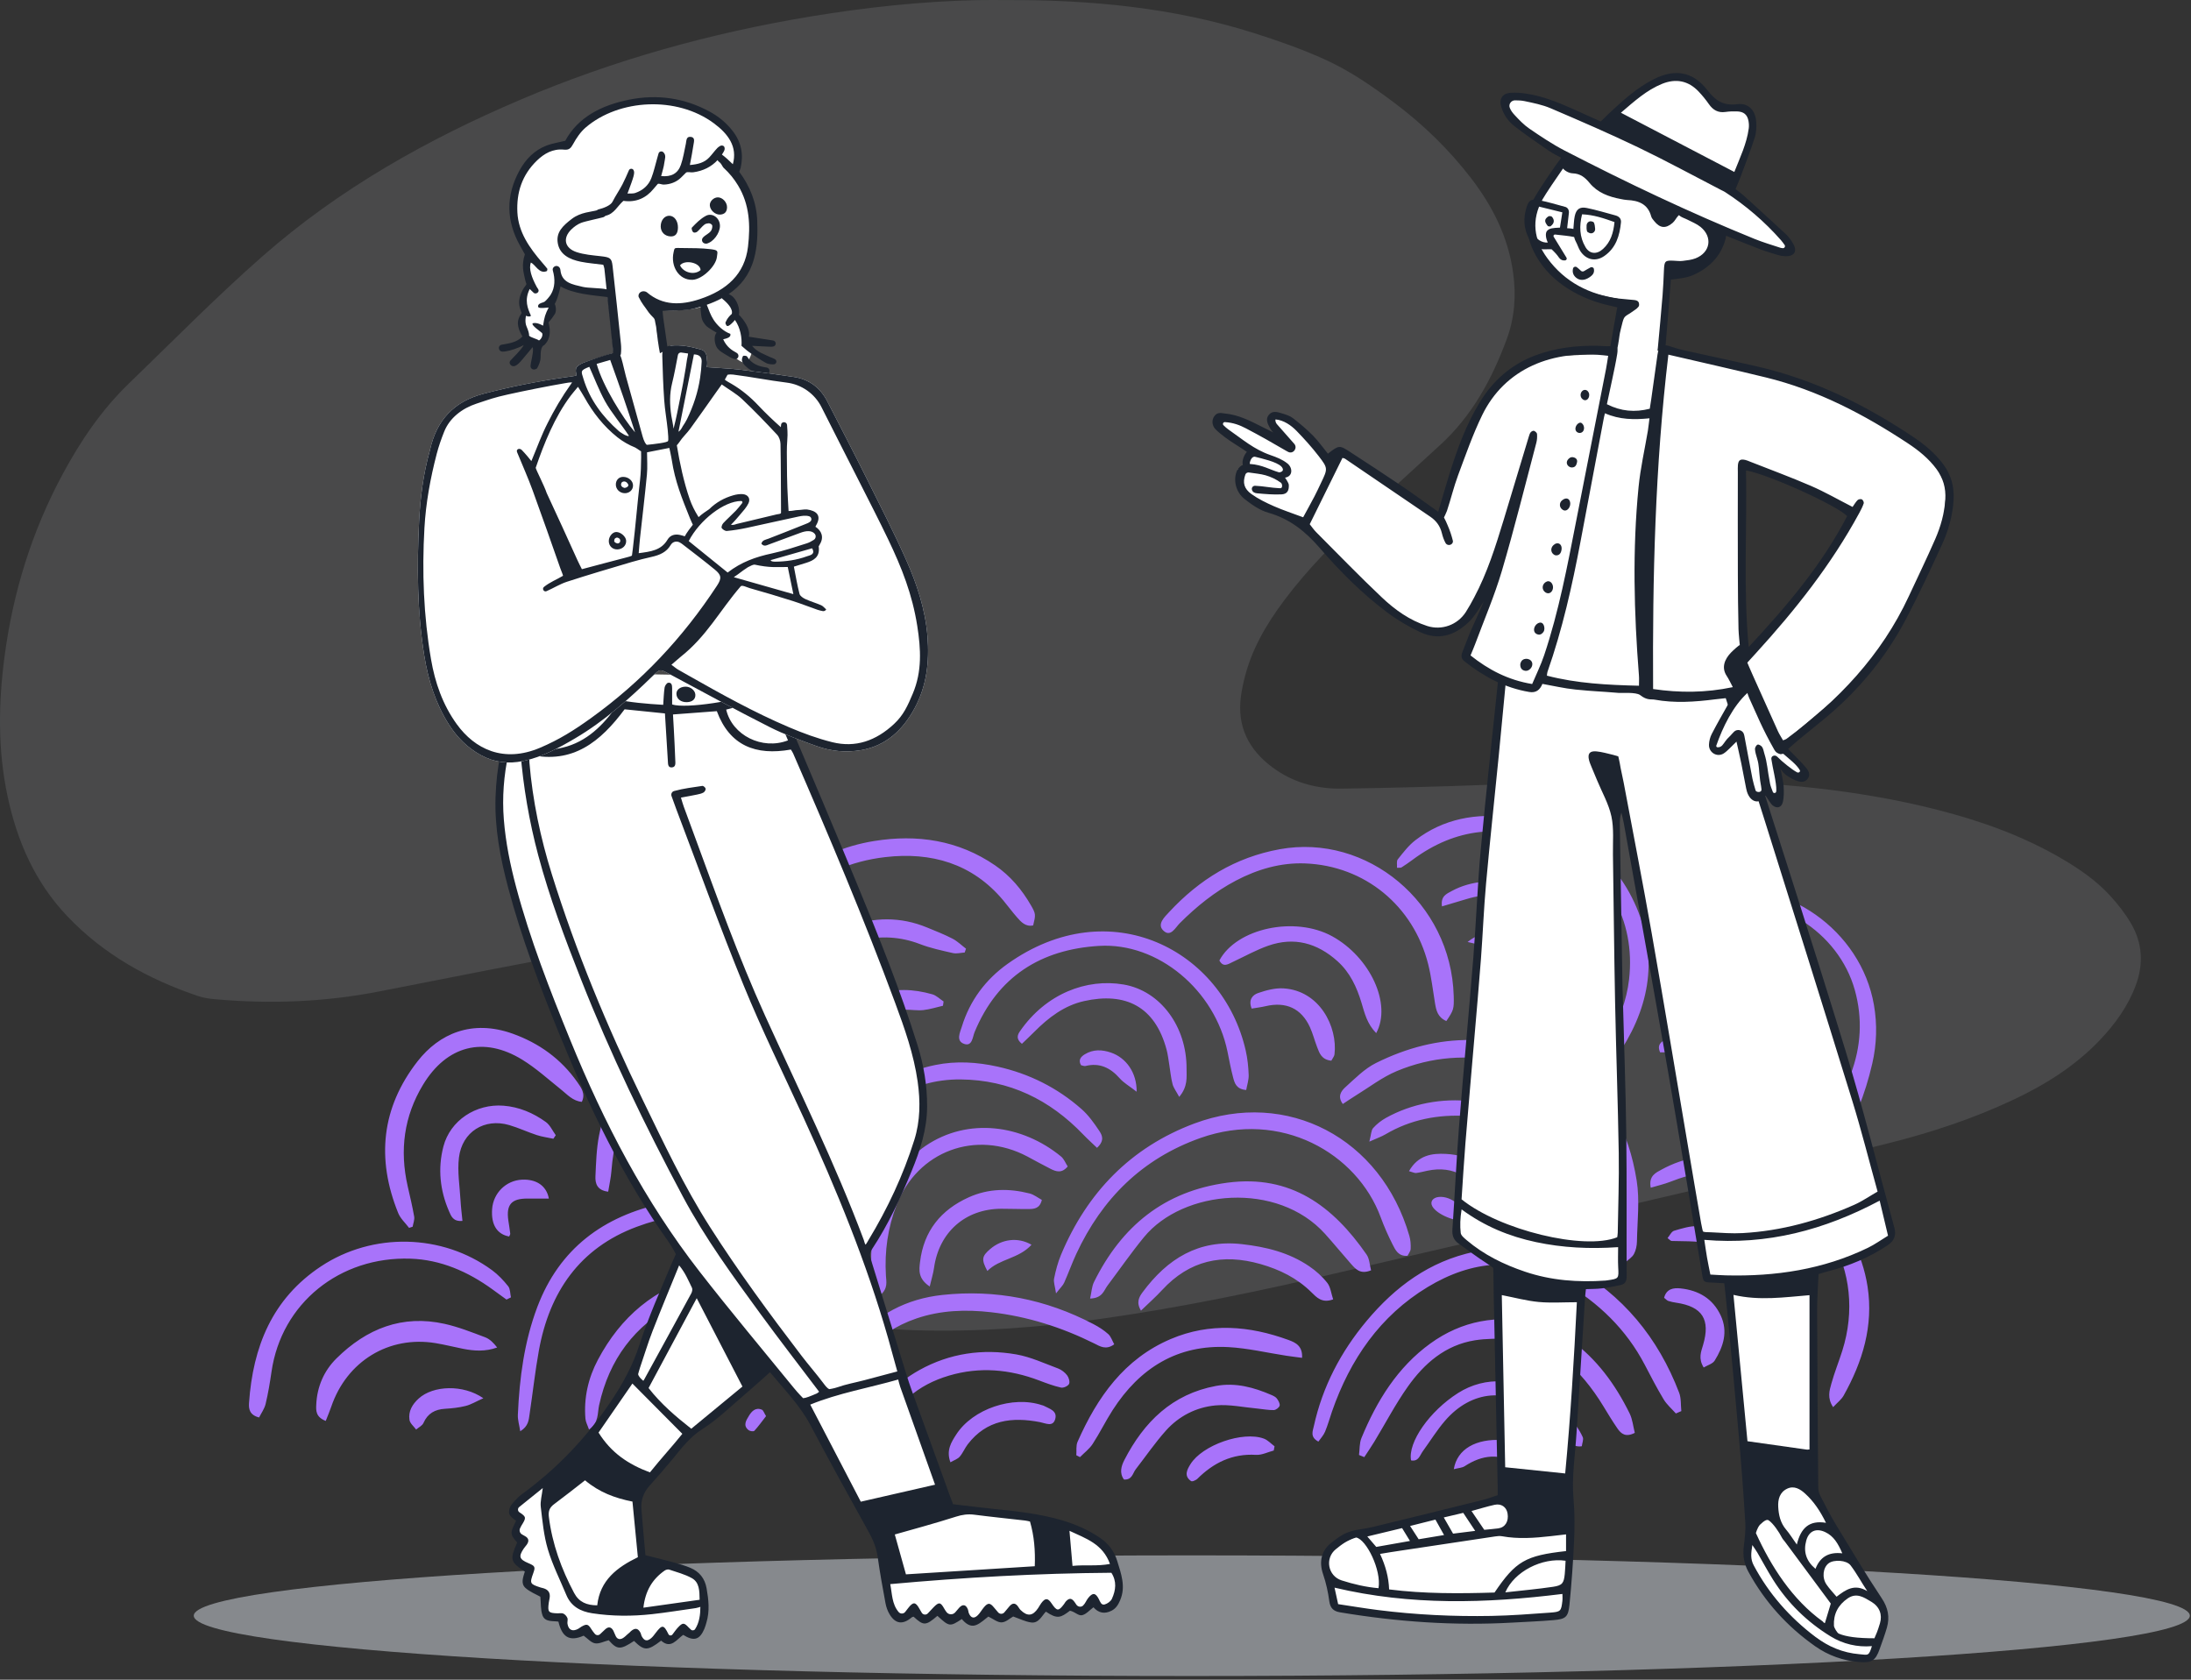 <svg width="300" height="230" viewBox="0 0 300 230" fill="none" xmlns="http://www.w3.org/2000/svg">
<rect x="0" y="0" width="300" height="230" fill="#333333" stroke="none"/>
<path opacity="0.5" d="M163.187 229.496C238.658 229.496 299.84 225.797 299.84 221.235C299.84 216.673 238.658 212.975 163.187 212.975C87.715 212.975 26.533 216.673 26.533 221.235C26.533 225.797 87.715 229.496 163.187 229.496Z" fill="#DBE1E8"/>
<g opacity="0.5">
<g opacity="0.5">
<path opacity="0.5" fill-rule="evenodd" clip-rule="evenodd" d="M137.943 0.01C149.361 -0.029 160.652 1.041 171.599 4.498C174.923 5.547 178.236 6.709 181.407 8.143C184.819 9.685 187.92 11.83 190.921 14.08C194.866 17.038 198.379 20.45 201.389 24.353C204.36 28.206 206.503 32.438 207.181 37.338C207.612 40.452 207.398 43.483 206.313 46.426C204.289 51.914 201.553 56.962 197.151 60.966C193.679 64.124 190.235 67.315 186.775 70.487C182.847 74.09 179.101 77.862 175.893 82.133C173.368 85.494 171.265 89.075 170.316 93.226C170.108 94.139 169.919 95.066 169.843 95.996C169.5 100.182 171.499 103.242 174.795 105.472C177.443 107.264 180.525 108.032 183.708 107.987C190.33 107.893 196.953 107.716 203.571 107.468C212.746 107.125 221.916 106.625 231.103 106.833C242.651 107.093 254.122 108.031 265.355 110.907C271.335 112.438 277.114 114.508 282.457 117.662C284.803 119.047 287.04 120.595 288.887 122.603C289.972 123.785 290.986 125.077 291.793 126.458C293.353 129.126 293.523 131.983 292.445 134.896C291.376 137.785 289.612 140.222 287.507 142.43C284.11 145.996 280.011 148.549 275.588 150.627C270.142 153.185 264.444 155.065 258.631 156.53C249.131 158.923 239.59 161.155 230.051 163.389C214.523 167.026 198.977 170.586 183.45 174.225C172.686 176.747 161.872 179.011 150.922 180.563C142.491 181.757 134.014 182.396 125.495 182.154C118.238 181.947 111.192 180.682 104.56 177.57C101.509 176.138 98.73 174.319 96.403 171.868C88.227 163.253 93.539 152.825 98.868 144.42C99.873 142.836 101.006 141.328 101.927 139.698C102.56 138.577 103.078 137.343 103.381 136.094C104.004 133.525 103.041 131.59 100.687 130.394C98.893 129.483 96.956 129.097 94.953 129.003C90.233 128.783 85.562 129.311 80.944 130.162C71.306 131.94 61.688 133.831 52.072 135.729C44.541 137.216 36.962 137.508 29.333 136.81C28.61 136.744 27.869 136.637 27.185 136.407C20.365 134.114 14.216 130.722 9.206 125.448C4.79 120.798 2.343 115.183 1.031 109.005C-0.318 102.658 -0.222 96.287 0.624 89.878C1.782 81.104 4.352 72.801 8.542 64.997C10.998 60.422 13.881 56.152 17.628 52.531C23.703 46.661 29.636 40.624 35.979 35.056C46.454 25.861 58.488 19.091 71.278 13.646C84.049 8.21 97.323 4.517 111.01 2.255C118.585 1.003 126.198 0.181 133.878 0.014C135.232 -0.015 136.588 0.01 137.943 0.01Z" fill="#DBE1E8"/>
</g>
</g>
<path fill-rule="evenodd" clip-rule="evenodd" d="M173.055 196.988C173.596 197.189 174.031 197.68 174.516 198.036C174.48 198.231 174.443 198.425 174.407 198.619C173.596 198.83 172.772 199.26 171.976 199.212C168.74 199.018 166.163 200.285 163.937 202.503C163.787 202.652 163.556 202.722 163.356 202.813C163.295 202.841 163.211 202.817 163.1 202.817C162.073 202.106 162.523 201.259 163.003 200.486C164.632 197.866 170.179 195.922 173.055 196.988ZM174.107 191.02C174.376 191.138 174.679 191.286 174.844 191.51C175.048 191.788 175.282 192.201 175.211 192.48C175.143 192.742 174.698 193.073 174.412 193.08C173.679 193.099 172.943 192.945 172.207 192.878C170.29 192.705 168.348 192.27 166.462 192.439C163.811 192.678 161.425 193.889 159.627 195.905C158.146 197.566 156.878 199.419 155.51 201.183C155.089 201.726 155.027 202.662 153.896 202.587C153.244 201.705 153.526 200.74 153.952 199.913C156.64 194.693 160.512 190.883 166.503 189.773C169.164 189.28 171.678 189.965 174.107 191.02ZM205.717 197.185C208.342 197.346 210.051 198.719 210.154 200.764C209.327 201.461 208.521 200.941 207.893 200.541C205.352 198.92 202.952 199.198 200.54 200.77C200.206 200.988 199.726 201.001 199.061 201.175C199.508 198.412 202.113 196.963 205.717 197.185ZM142.675 192.411C142.745 192.436 142.824 192.442 142.888 192.476C143.659 192.889 144.811 193.161 144.485 194.309C144.166 195.432 143.195 194.886 142.402 194.732C138.589 193.993 135.093 194.397 132.509 197.763C132.1 198.296 131.845 198.957 131.408 199.46C131.119 199.791 130.63 199.943 130.136 200.231C129.525 198.583 130.265 197.462 130.929 196.428C133.191 192.908 138.7 191.066 142.675 192.411ZM211.897 191.526C213.822 192.97 215.688 194.522 216.713 196.778C216.859 197.1 216.64 197.584 216.586 198.033C215.376 198.199 214.826 197.437 214.21 196.822C213.094 195.709 212.074 194.487 210.868 193.483C206.574 189.908 201.507 190.318 197.861 194.539C196.74 195.838 195.832 197.317 194.821 198.71C194.408 199.28 194.235 200.163 193.208 199.967C192.744 197.508 195.74 193.221 199.639 190.747C203.384 188.37 208.03 188.624 211.897 191.526ZM176.421 183.478C177.369 183.823 178.382 184.284 178.285 185.927C177.512 185.824 176.816 185.742 176.123 185.637C173.482 185.233 170.853 184.602 168.198 184.458C161.223 184.08 156.063 187.313 152.349 193.082C151.379 194.589 150.59 196.214 149.613 197.715C149.165 198.404 148.462 198.925 147.876 199.523C147.708 199.437 147.541 199.352 147.374 199.266C147.422 198.648 147.308 197.957 147.544 197.422C150.245 191.314 153.933 186.057 160.311 183.348C165.671 181.072 171.075 181.53 176.421 183.478ZM210.192 181.162C211.892 181.565 213.585 182.432 215.015 183.458C218.623 186.048 221.183 189.577 223.132 193.532C223.533 194.346 223.617 195.316 223.843 196.2C222.585 196.847 221.965 196.319 221.48 195.617C220.797 194.63 220.175 193.6 219.552 192.573C218.02 190.049 216.19 187.772 213.901 185.896C211.806 184.178 209.426 183.156 206.659 183.26C205.084 183.32 203.487 183.275 201.941 183.526C197.891 184.181 195.005 186.699 192.745 189.898C191.062 192.279 189.704 194.89 188.189 197.39C187.749 198.115 187.266 198.812 186.804 199.523C186.563 199.424 186.322 199.326 186.08 199.228C186.184 198.448 186.126 197.601 186.417 196.898C188.51 191.83 191.34 187.223 195.85 183.961C200.141 180.857 205.043 179.944 210.192 181.162ZM139.167 185.46C141.12 185.803 142.987 186.68 144.87 187.38C145.34 187.555 145.803 187.916 146.113 188.317C146.347 188.619 146.523 189.224 146.376 189.506C146.222 189.8 145.605 190.075 145.27 189.999C144.254 189.77 143.265 189.398 142.285 189.026C138.245 187.493 134.14 187.122 129.966 188.353C125.693 189.613 122.553 192.206 120.9 196.498C120.655 197.133 120.385 197.761 120.077 198.365C119.987 198.539 119.723 198.62 119.433 198.815C118.253 198.108 118.569 197.196 118.796 196.318C119.837 192.3 122.434 189.523 125.892 187.598C130.032 185.295 134.546 184.649 139.167 185.46ZM215.125 173.373C222.188 177.276 227.041 183.171 229.915 190.705C230.207 191.469 230.124 192.378 230.215 193.219L229.466 193.545C228.901 192.905 228.227 192.331 227.793 191.612C226.859 190.065 226.03 188.453 225.192 186.85C222.667 182.024 218.879 178.39 214.277 175.671C207.957 171.936 201.555 172.56 195.479 176.234C188.968 180.171 184.867 186.13 182.385 193.268C182.063 194.193 181.809 195.146 181.43 196.046C181.221 196.545 180.819 196.963 180.517 197.398C179.352 196.767 179.742 195.975 179.896 195.277C181.088 189.858 183.595 185.088 187.127 180.866C191.039 176.191 195.727 172.708 201.829 171.414C206.522 170.418 210.98 171.082 215.125 173.373ZM149.693 181.296C150.419 181.676 151.135 182.123 151.74 182.669C152.127 183.018 152.302 183.605 152.566 184.074C151.428 184.902 150.618 184.35 149.839 183.962C145.368 181.74 140.687 180.254 135.718 179.684C132.246 179.286 128.806 179.403 125.495 180.531C119.782 182.477 116.558 186.616 115.489 192.53C115.342 193.345 115.209 194.165 115.019 194.97C114.831 195.764 114.706 196.804 113.616 196.68C112.454 196.549 112.668 195.461 112.749 194.69C113.164 190.722 114.285 187.003 116.842 183.854C119.994 179.971 124.157 177.842 129.025 177.316C136.283 176.533 143.202 177.896 149.693 181.296ZM105.392 165.658C106.505 166.068 107.601 166.609 108.582 167.272C109.264 167.732 109.737 168.503 110.319 169.152C109.286 169.999 108.678 169.336 108.058 169.025C101.245 165.597 94.225 165.356 87.172 167.987C79.356 170.903 75.226 176.933 73.779 184.961C73.26 187.838 72.947 190.75 72.512 193.642C72.395 194.419 72.378 195.278 71.234 195.982C71.099 195.104 70.878 194.418 70.907 193.743C71.126 188.7 71.778 183.719 73.57 178.97C76.594 170.954 82.655 166.513 90.798 164.767C95.708 163.715 100.625 163.902 105.392 165.658ZM104.32 193.028C104.525 193.116 104.619 193.472 104.891 193.908C104.357 194.596 103.863 195.292 103.291 195.917C103.181 196.039 102.7 195.978 102.514 195.836C101.686 195.205 102.169 194.487 102.538 193.878C102.922 193.243 103.458 192.661 104.32 193.028ZM107.497 176.946C108.141 177.392 108.954 177.834 108.566 179.33C107.084 178.849 105.686 178.559 104.437 177.96C100.346 176 96.381 176.491 92.542 178.511C86.888 181.484 83.403 186.147 82.032 192.414C81.795 193.495 82.011 194.831 80.649 195.746C80.448 195.155 80.195 194.711 80.157 194.249C79.924 191.4 80.544 188.686 81.866 186.195C84.974 180.337 89.631 176.312 96.157 174.687C100.268 173.663 104.051 174.561 107.497 176.946ZM66.184 191.456C65.173 191.91 64.499 192.326 63.767 192.512C62.847 192.745 61.883 192.844 60.932 192.903C59.56 192.988 58.566 193.524 57.982 194.845C57.816 195.221 57.322 195.45 56.978 195.746C56.662 195.309 56.143 194.904 56.069 194.429C55.886 193.247 56.462 192.283 57.327 191.498C59.3 189.705 63.399 189.532 66.184 191.456ZM105.599 185.058C106.244 185.097 106.858 185.63 107.487 185.937L107.409 186.727C106.59 186.897 105.777 187.145 104.949 187.22C103.32 187.37 101.666 187.3 100.055 187.543C96.636 188.059 94.437 190.08 93.393 193.385C93.185 194.042 92.93 194.684 92.633 195.51C91.238 194.612 91.357 193.592 91.561 192.562C92.269 188.981 95.674 185.634 99.592 185.048C101.553 184.754 103.6 184.937 105.599 185.058ZM60.879 181.273C62.773 181.695 64.607 182.426 66.432 183.113C67.064 183.351 67.587 183.882 68.072 184.511C66.458 185.091 64.929 184.991 63.397 184.688C62.144 184.44 60.902 184.121 59.642 183.913C53.239 182.86 47.472 186.391 45.353 192.629C45.143 193.245 44.883 193.843 44.602 194.566C43.21 194.02 43.267 193.137 43.304 192.318C43.416 189.858 44.367 187.69 46.075 186.001C50.192 181.93 55.077 179.981 60.879 181.273ZM67.379 173.929C68.208 174.539 68.942 175.318 69.584 176.127C69.879 176.5 69.845 177.133 69.96 177.647C69.757 177.747 69.554 177.847 69.351 177.948C68.701 177.476 68.052 177.004 67.401 176.533C64.052 174.109 60.333 172.486 56.198 172.348C46.541 172.025 38.53 178.433 37.175 187.837C36.962 189.313 36.716 190.79 36.369 192.24C36.21 192.906 35.77 193.504 35.476 194.094C34.19 193.757 34.037 192.959 34.097 192.105C34.632 184.431 37.246 177.842 43.956 173.397C51.02 168.717 60.555 168.91 67.379 173.929ZM237.532 158.377C246.678 159.561 254.299 167.001 255.714 176.168C256.542 181.537 255.032 186.462 252.434 191.098C252.13 191.64 251.585 192.045 250.999 192.678C250.162 191.439 250.493 190.405 250.758 189.457C251.181 187.938 251.774 186.468 252.252 184.963C255.713 174.047 249.518 163.202 238.389 160.754C235.074 160.024 231.856 160.572 228.724 161.812C227.876 162.147 226.975 162.346 226.024 162.63C225.716 160.998 226.723 160.577 227.528 160.137C230.658 158.427 234.048 157.926 237.532 158.377ZM232.507 167.903C243.589 168.519 248.923 178.56 244.442 187.208C243.708 188.624 243.138 190.24 241.399 191.026C240.358 190.195 240.74 189.365 240.999 188.622C241.391 187.498 241.891 186.411 242.36 185.314C245.555 177.849 240.625 170.539 232.019 170.005C230.972 169.94 229.92 169.963 228.871 169.923C228.754 169.919 228.642 169.764 228.327 169.531C228.629 169.175 228.863 168.629 229.227 168.522C230.293 168.21 231.424 167.843 232.507 167.903ZM230.116 176.42C232.583 176.685 234.532 177.816 235.611 180.136C236.638 182.346 235.964 184.395 234.784 186.3C234.505 186.751 233.795 186.937 233.275 187.25C232.512 186.016 232.915 185.099 233.19 184.171C234.223 180.673 233.101 178.911 229.519 178.378C229.151 178.323 228.78 178.255 228.429 178.136C228.239 178.071 228.09 177.885 227.855 177.702C228.176 176.464 229.144 176.316 230.116 176.42ZM136.584 146.049C140.913 147.009 144.778 148.942 148.098 151.873C149.037 152.701 149.795 153.768 150.497 154.817C150.878 155.387 151.321 156.146 150.207 157.171C149.547 156.537 148.905 155.962 148.31 155.342C143.741 150.576 138.222 147.875 131.564 147.806C124.492 147.733 118.806 151.631 116.264 158.268C114.177 163.717 113.824 169.352 114.679 175.095C114.904 176.607 115.411 178.144 114.558 179.933C114.054 179.561 113.537 179.364 113.348 178.998C113.045 178.413 112.87 177.725 112.8 177.064C112.152 170.893 112.261 164.738 114.185 158.798C116.396 151.977 120.832 147.301 128.091 145.824C130.913 145.25 133.773 145.426 136.584 146.049ZM170.036 170.358C173.356 170.731 176.493 171.501 179.275 173.395C180.19 174.018 181.054 174.793 181.738 175.663C182.184 176.228 182.263 177.09 182.54 177.921C181.01 178.485 180.274 177.648 179.56 176.945C177.584 174.994 175.22 173.836 172.584 173.085C167.385 171.604 162.874 172.571 159.12 176.643C158.232 177.606 157.244 178.476 156.226 179.461C155.54 178.319 155.974 177.585 156.457 176.933C159.85 172.359 164.103 169.692 170.036 170.358ZM187.115 171.781C187.521 172.366 187.537 173.22 187.733 173.942C186.25 174.552 185.604 173.761 184.964 173.037C183.773 171.688 182.636 170.293 181.433 168.956C174.918 161.715 162.001 162.861 156.635 169.405C154.882 171.543 153.302 173.823 151.641 176.037C151.134 176.713 150.967 177.752 149.262 177.809C149.464 176.905 149.489 176.163 149.788 175.556C153.552 167.929 159.404 163.087 168.069 161.943C176.745 160.797 182.523 165.16 187.115 171.781ZM145.28 158.356C145.694 158.694 145.905 159.277 146.194 159.723C145.37 160.712 144.591 160.421 143.844 160.047C142.775 159.512 141.734 158.922 140.676 158.362C133.64 154.634 125.629 157.599 122.764 165.003C121.563 168.107 121.103 171.33 121.303 174.648C121.354 175.51 121.61 176.418 120.531 177.337C120.197 176.653 119.821 176.129 119.675 175.547C118.107 169.317 121.469 160.463 126.735 156.897C132.547 152.962 139.957 153.988 145.28 158.356ZM192.976 169.231C193.139 169.796 193.181 170.418 193.153 171.007C193.138 171.34 192.866 171.661 192.726 171.953C191.482 172.058 191.067 171.172 190.674 170.395C190.065 169.189 189.516 167.944 189.048 166.675C185.819 157.921 175.409 151.895 164.335 155.835C156.41 158.654 150.901 164.11 147.373 171.687C146.771 172.981 146.294 174.334 145.711 175.637C145.542 176.016 145.204 176.318 144.597 177.101C144.452 176.104 144.23 175.551 144.331 175.064C144.556 173.963 144.844 172.853 145.276 171.819C148.856 163.27 154.862 157.09 163.519 153.845C176.233 149.078 189.11 155.832 192.976 169.231ZM140.975 163.419C141.579 163.573 142.113 164.008 142.653 164.299C142.381 165.473 141.621 165.543 140.88 165.553C139.613 165.569 138.345 165.506 137.078 165.513C132.162 165.543 128.572 168.728 127.891 173.61C127.785 174.371 127.548 175.113 127.302 176.157C125.666 175.075 125.848 173.864 125.974 172.806C126.478 168.553 128.838 165.656 132.669 163.935C135.366 162.724 138.163 162.703 140.975 163.419ZM141.237 170.443C139.495 172.369 136.84 172.36 135.193 174.033C134.343 172.447 134.438 172.009 135.583 171.028C137.169 169.669 139.372 169.349 141.237 170.443ZM214.119 145.884C220.247 149.193 223.041 155.021 224.101 161.66C224.533 164.364 224.185 167.199 224.138 169.973C224.129 170.56 224 171.205 223.725 171.712C223.478 172.171 222.955 172.478 222.554 172.853C222.232 172.393 221.671 171.952 221.633 171.47C221.516 169.975 221.513 168.458 221.62 166.96C221.893 163.112 221.106 159.5 219.567 155.994C216.919 149.965 212.112 146.788 205.956 145.426C200.951 144.319 195.991 144.687 191.264 146.658C189.232 147.505 187.429 148.914 185.528 150.077C184.977 150.415 184.445 150.785 183.862 151.168C183.095 150.134 183.643 149.382 184.203 148.877C185.528 147.683 186.834 146.338 188.395 145.56C196.99 141.278 205.682 141.329 214.119 145.884ZM212.453 156.334C215.217 159.414 216.377 163.093 216.286 167.194C216.265 168.118 215.901 169.033 215.627 170.257C214.021 169.317 214.111 168.169 213.963 167.171C213.807 166.123 213.877 165.038 213.685 164.001C212.564 157.936 207.113 153.183 200.904 152.811C196.936 152.573 193.172 153.276 189.695 155.326C189.156 155.644 188.551 155.849 187.496 156.321C187.751 155.341 187.739 154.773 188.012 154.467C188.503 153.916 189.118 153.433 189.763 153.074C196.779 149.168 206.641 149.853 212.453 156.334ZM75.153 164.121C74.162 164.121 73.213 164.129 72.265 164.119C70.026 164.097 69.284 164.937 69.608 167.146C69.694 167.732 69.798 168.316 69.864 168.905C69.879 169.034 69.769 169.176 69.715 169.313C68.045 169 67.232 167.696 67.382 165.567C67.537 163.359 69.285 161.635 71.476 161.53C73.409 161.438 74.83 162.344 75.153 164.121ZM70.205 141.544C73.808 142.837 76.816 144.993 79.042 148.164C79.589 148.943 80.201 149.758 79.667 150.874C78.429 150.761 77.69 149.884 76.826 149.193C75.077 147.794 73.399 146.264 71.503 145.099C66.212 141.849 61.173 143.174 57.931 148.52C55.306 152.846 54.707 157.494 55.816 162.403C56.13 163.794 56.469 165.181 56.711 166.586C56.786 167.022 56.58 167.508 56.501 167.971C56.338 168.025 56.175 168.079 56.012 168.132C55.508 167.461 54.831 166.86 54.525 166.106C51.512 158.682 52.227 151.656 57.185 145.309C60.127 141.544 64.631 139.544 70.205 141.544ZM197.992 158.003C201.19 158.176 203.775 159.607 205.126 162.62C205.858 164.252 206.551 166.103 204.843 168.132C204.326 167.464 203.875 167.019 203.596 166.483C203.323 165.961 203.227 165.347 203.05 164.774C201.958 161.234 199.043 159.527 195.427 160.309C194.92 160.418 194.416 160.552 193.903 160.619C193.702 160.645 193.483 160.518 192.925 160.366C194.171 158.161 196.072 157.899 197.992 158.003ZM200.949 167.159C199.367 167.381 196.771 166.323 196.124 165.192C195.765 164.565 196.172 163.976 197.021 163.895C198.714 163.735 200.649 165.342 200.949 167.159ZM68.957 151.402C71.088 151.572 73.019 152.395 74.739 153.634C75.321 154.053 75.651 154.83 76.097 155.442C75.987 155.604 75.878 155.765 75.769 155.926C75.012 155.764 74.235 155.666 73.503 155.426C72.228 155.009 71.003 154.428 69.718 154.053C66.348 153.07 63.273 154.961 62.84 158.506C62.608 160.416 62.946 162.401 63.056 164.351C63.108 165.284 63.228 166.215 63.32 167.174C62.051 167.303 61.773 166.528 61.485 165.865C60.241 163 59.927 160.006 60.712 156.989C61.639 153.425 65.159 151.099 68.957 151.402ZM108.2 138.824C112.09 140.264 115.132 142.891 117.61 146.181C118.207 146.975 118.909 147.827 118.41 149.223C116.854 148.939 115.96 148.054 115.033 147.197C113.553 145.827 112.138 144.359 110.527 143.162C104.718 138.849 96.925 139.026 91.693 143.533C89.463 145.454 87.668 147.74 86.372 150.411C84.849 153.549 83.985 156.854 83.719 160.333C83.647 161.268 83.433 162.193 83.276 163.176C81.751 162.991 81.484 162.051 81.53 161.057C81.615 159.192 81.67 157.301 82.025 155.478C83.094 150.003 85.722 145.344 89.961 141.739C95.413 137.102 101.604 136.382 108.2 138.824ZM104.781 147.894C107.377 148.632 109.342 150.402 111.095 152.385C111.46 152.798 111.619 153.395 111.971 154.105C110.519 154.599 109.727 153.944 108.93 153.45C107.786 152.741 106.716 151.912 105.569 151.21C102.502 149.332 99.431 149.538 96.618 151.778C95.004 153.063 93.793 154.67 93.009 156.575C92.64 157.472 92.395 158.419 92.091 159.343C91.852 160.072 91.943 161.275 90.787 161.016C89.788 160.792 90.038 159.686 90.079 158.894C90.371 153.259 95.025 148.09 100.6 147.413C101.96 147.248 103.444 147.513 104.781 147.894ZM107.487 156.987C104.141 157.854 101.182 158.621 98.179 159.4C97.576 158.81 97.801 158.183 98.228 157.578C99.781 155.375 104.845 154.838 107.487 156.987ZM256.584 137.585C257.051 140.258 256.974 142.966 256.358 145.636C255.389 149.836 253.845 153.802 251.515 157.436L251.453 157.532C250.881 158.432 250.291 159.409 248.843 159.108C248.428 157.98 249.055 157.086 249.463 156.154C250.786 153.134 252.238 150.164 253.407 147.086C254.826 143.351 255.052 139.469 253.974 135.585C251.745 127.551 243.175 122.161 234.98 123.734C232.949 124.124 231.007 124.978 229.025 125.622C228.489 125.796 227.956 125.981 227.154 126.251C227.058 124.602 227.981 124.051 228.818 123.713C230.61 122.99 232.443 122.24 234.331 121.908C244.51 120.12 254.803 127.388 256.584 137.585ZM242.857 134.835C247.164 137.624 248.986 142.346 247.796 147.335C247.227 149.721 245.97 151.755 244.569 153.708C244.217 154.199 243.624 154.518 243.142 154.916C242.974 154.82 242.806 154.725 242.637 154.63C242.799 153.886 242.876 153.111 243.142 152.407C243.511 151.429 243.99 150.488 244.479 149.561C247.527 143.787 245.583 136.678 237.164 134.599C235.203 134.114 233.186 133.858 231.136 134.303C230.467 134.449 229.731 134.28 228.563 134.239C229.646 132.69 230.797 132.493 231.876 132.375C235.802 131.948 239.515 132.672 242.857 134.835ZM235.343 143.383C237.142 145.021 237.556 147.218 236.448 149.676C236.087 150.479 235.642 151.285 235.059 151.939C234.734 152.304 234.048 152.36 233.524 152.555C233.388 152.029 233.069 151.47 233.159 150.983C233.303 150.199 233.722 149.464 234.016 148.704C235.028 146.089 233.882 144.282 231.05 144.113C229.793 144.038 228.528 144.101 227.314 144.101C226.829 143.032 227.491 142.624 228.174 142.269C230.266 141.185 233.49 141.696 235.343 143.383ZM153.848 134.807C158.898 135.67 162.499 140.574 162.468 146.319C162.463 147.485 162.672 148.755 161.463 150.195C161.048 149.422 160.684 148.963 160.549 148.443C160.322 147.567 160.245 146.651 160.097 145.753C159.985 145.081 159.911 144.397 159.736 143.741C158.147 137.768 154.06 135.825 148.443 137.076C145.734 137.678 143.577 139.323 141.635 141.274C141.073 141.839 140.489 142.383 139.924 142.927C139.076 142.259 139.326 141.685 139.664 141.197C143.215 136.063 148.772 133.94 153.848 134.807ZM152.133 144.135C154.164 144.835 155.667 146.85 155.634 149.487C154.639 148.715 153.874 148.285 153.322 147.661C152.036 146.203 150.563 145.489 148.627 145.964C148.437 146.011 148.208 145.893 148.012 145.854C147.603 145.117 148.015 144.682 148.534 144.364C149.682 143.662 150.89 143.706 152.133 144.135ZM170.567 143.842C170.816 144.934 170.934 146.07 170.974 147.19C170.998 147.872 170.757 148.563 170.636 149.251C169.279 149.15 169.046 148.307 168.84 147.526C168.534 146.367 168.315 145.184 168.075 144.008C166.357 135.604 158.588 129.035 150.496 129.52C142.548 129.995 136.602 133.688 133.443 141.331C133.166 142.001 133.132 143.328 132.014 142.938C130.854 142.533 131.454 141.373 131.7 140.571C132.797 136.996 134.969 134.112 137.949 131.988C152.009 121.974 167.449 130.13 170.567 143.842ZM206.79 111.92C214.622 112.96 220.848 116.705 224.067 124.225C227.212 131.572 225.693 138.472 221.239 144.868C220.985 145.232 220.637 145.536 220.298 145.828C220.145 145.959 219.907 145.991 219.41 146.183C219.082 144.533 219.813 143.355 220.4 142.179C221.681 139.612 222.734 136.988 223.06 134.103C223.985 125.916 219.972 118.838 212.444 115.601C205.701 112.701 199.314 113.329 193.375 117.76C192.896 118.118 192.399 118.453 191.895 118.776C191.789 118.842 191.618 118.803 191.282 118.827C191.311 118.416 191.193 117.915 191.39 117.668C192.131 116.742 192.871 115.762 193.8 115.047C197.647 112.084 202.165 111.306 206.79 111.92ZM175.74 135.336C180.687 135.641 183.171 140.587 182.725 144.374C182.693 144.643 182.472 144.89 182.291 145.239C180.93 145.095 180.664 144.196 180.346 143.378C179.994 142.478 179.764 141.526 179.362 140.65C178.184 138.078 176.085 137.118 173.29 137.775C172.663 137.922 172.018 137.997 171.382 138.105C170.901 136.893 171.513 136.232 172.268 135.974C173.373 135.596 174.594 135.265 175.74 135.336ZM182.411 128.204C187.59 131.052 190.609 137.479 188.435 141.463C187.176 140.184 186.846 138.725 186.424 137.32C185.77 135.148 184.848 133.152 183.117 131.602C180.346 129.119 177.202 128.257 173.667 129.49C172.001 130.071 170.437 130.95 168.831 131.702C168.165 132.015 167.491 132.523 166.963 131.514C169.323 127.095 177.294 125.39 182.411 128.204ZM215.18 129.077C216.139 132.61 215.271 135.892 213.774 139.075C213.62 139.402 213.347 139.684 213.087 139.945C212.941 140.092 212.709 140.153 212.458 140.283C211.458 139.812 211.662 138.984 211.863 138.196C212.176 136.965 212.574 135.754 212.87 134.519C213.328 132.601 213.442 130.686 212.756 128.772C210.953 123.744 206.154 121.459 200.805 123.107C199.717 123.443 198.623 123.758 197.441 124.11C197.232 122.7 198.088 122.384 198.758 122.016C204.042 119.108 212.932 120.796 215.18 129.077ZM199.048 136.359C199.098 138.157 199.051 138.31 198.039 139.811C196.843 139.291 196.65 138.341 196.486 137.363C196.188 135.582 195.992 133.774 195.552 132.028C193.537 124.032 186.871 118.541 178.698 118.228C175.356 118.1 172.19 119.021 169.221 120.582C166.341 122.096 163.844 124.113 161.543 126.408C160.927 127.022 160.271 128.412 159.259 127.393C158.406 126.536 159.457 125.562 160.077 124.893C164.218 120.43 169.141 117.393 175.214 116.285C187.173 114.104 198.691 123.614 199.048 136.359ZM127.648 136.145C128.211 136.304 128.685 136.792 129.2 137.129C129.172 137.325 129.143 137.52 129.115 137.715C128.221 137.921 127.337 138.209 126.432 138.309C125.624 138.397 124.794 138.248 123.974 138.257L123.659 138.261C122.05 138.281 120.458 138.34 119.071 139.447C118.772 139.685 118.155 139.513 117.685 139.531C117.7 139.038 117.52 138.368 117.767 138.089C118.396 137.378 119.128 136.617 119.974 136.277C122.482 135.269 125.088 135.423 127.648 136.145ZM206.901 129.21C208.353 130.888 208.75 135.178 207.587 137.087C207.421 137.359 207.029 137.491 206.745 137.686C205.744 137.024 205.925 136.072 205.872 135.212C205.808 134.17 205.865 133.113 205.713 132.086C205.458 130.368 204.84 129.812 203.151 129.48C202.549 129.361 201.952 129.211 200.949 128.984C203.161 127.208 205.399 127.474 206.901 129.21ZM136.253 118.495C138.338 119.925 139.922 121.809 141.174 123.984C141.835 125.132 141.824 125.257 141.465 126.716C140.429 126.934 139.816 126.255 139.231 125.583C138.591 124.848 138.011 124.059 137.386 123.309C133.141 118.216 127.482 116.636 121.228 117.361C111.536 118.484 105.629 124.61 101.707 133.093C101.191 134.21 101.079 135.578 99.342 136.742C99.315 135.586 99.113 134.837 99.316 134.223C99.929 132.378 100.492 130.467 101.443 128.792C105.532 121.598 111.318 116.507 119.707 115.156C125.576 114.212 131.209 115.034 136.253 118.495ZM126.937 127C128.109 127.485 129.297 127.946 130.421 128.528C131.094 128.876 131.656 129.437 132.269 129.902C132.209 130.077 132.149 130.251 132.09 130.426C131.552 130.46 130.985 130.619 130.482 130.505C128.956 130.157 127.405 129.827 125.951 129.267C120.717 127.251 114.596 128.541 110.831 133.786C110.635 134.06 110.3 134.234 109.828 134.618C108.957 133.143 109.499 132.156 110.143 131.245C111.611 129.17 113.642 127.775 115.996 126.905C119.635 125.56 123.305 125.5 126.937 127Z" fill="#A873FA"/>
<path fill-rule="evenodd" clip-rule="evenodd" d="M70.367 206.595L70.926 208.573L71.263 211.603L70.926 213.698L72.497 215.332V217.117L74.672 218.775V220.955L77.147 221.908L78.04 223.881L80.013 223.433L81.955 224.611L83.412 223.881L84.73 225.051L87.341 223.881L88.098 225.051L90.525 223.881L91.489 224.611L93.978 223.433L95.232 223.881L96.471 221.453L95.796 216.47L91.7 214.184L88.098 213.698L87.088 203.757L93.978 197.021L105.58 186.92L111.286 194.464L119.488 209.422L121.897 219.165L123.046 221.486L125.292 220.955L127.358 221.486L128.528 220.679L130.397 221.486H132.769L133.682 221.908L135.509 220.955L137.297 221.486L139.267 220.955L142.054 221.453L143.439 219.888L145.025 220.679L147.366 220.213H149.209L149.657 219.888L151.457 220.213L152.995 218.775V215.575L151.457 211.603L145.025 208.573L132.37 206.595L129.337 206.293L127.358 199.251L120.315 177.762L118.56 171.217L122.519 164.094L125.89 155.743L126.579 149.283L121.214 131.705L114.843 116.604L107.896 99.979L104.324 92.608C87.711 92.303 79.029 92.15 78.276 92.15C77.523 92.15 75.555 93.677 72.373 96.729L68.895 103.339L68.424 112.343L70.367 123.088L76.232 139.329L82.98 155.037L89.451 166.378L93.184 171.626L90.147 178.338L86.275 188.896L79.373 198.445L70.367 206.595Z" fill="white"/>
<path fill-rule="evenodd" clip-rule="evenodd" d="M78.309 91.666C78.723 91.709 78.96 92.204 78.69 92.522C78.688 92.523 78.687 92.525 78.686 92.526C78.49 92.75 78.194 92.885 77.771 93.175C81.819 95.775 86.228 96.235 90.808 96.512C90.871 95.642 90.89 94.886 91.001 94.143C91.038 93.897 91.288 93.523 91.485 93.492C91.97 93.415 92.028 93.84 92.031 94.218C92.037 94.972 92.032 95.725 92.032 96.461C93.914 97.071 101.042 95.975 104.693 94.577C104.537 94.224 104.343 93.887 104.244 93.523C104.195 93.346 104.284 92.971 104.377 92.947C104.597 92.892 104.92 92.915 105.084 93.05C105.316 93.239 105.471 93.543 105.608 93.822C106.418 95.475 107.283 97.105 108.001 98.797C111.129 106.16 114.245 113.529 117.303 120.922C120.326 128.231 123.28 135.571 125.638 143.13C126.483 145.84 126.953 148.622 126.945 151.492C126.937 154.63 125.992 157.517 124.825 160.35C123.299 164.052 121.624 167.688 119.404 171.037C119.053 171.566 119.097 171.979 119.271 172.533C120.917 177.809 122.523 183.097 124.162 188.375C124.562 189.661 125.032 190.926 125.49 192.194C127.015 196.42 128.55 200.644 130.082 204.867C130.204 205.205 130.335 205.539 130.497 205.967C132.205 206.168 133.935 206.392 135.669 206.571C138.975 206.914 142.284 207.234 145.487 208.192C147.305 208.736 149.021 209.492 150.599 210.563C151.764 211.353 152.567 212.401 152.973 213.738C153.507 215.495 154.176 217.238 153.375 219.113C153.117 219.718 152.815 220.228 152.222 220.539C151.252 221.049 150.407 220.866 149.722 220.084C149.18 220.484 148.726 221.035 148.174 221.164C147.649 221.286 147.232 220.708 146.502 220.551C145.254 221.493 144.793 221.757 143.205 220.679C142.629 221.289 142.21 222.307 141.18 222.161C140.366 222.046 139.592 221.645 138.726 221.345C138.296 221.583 137.731 222.13 137.147 222.15C136.569 222.17 135.972 221.658 135.331 221.355C134.858 221.694 134.314 222.254 133.651 222.516C132.854 222.83 132.201 222.291 131.696 221.694C130.067 222.765 129.988 222.753 128.353 221.256C126.753 222.627 126.463 222.637 125.094 221.371C125.011 221.399 124.909 221.405 124.847 221.458C123.613 222.503 122.599 222.38 121.794 221.021C121.517 220.554 121.339 220.034 121.241 219.499C120.856 217.422 120.476 215.342 120.185 213.25C120.014 212.022 119.594 210.938 118.995 209.858C116.288 204.986 113.593 200.106 110.989 195.178C109.539 192.435 107.4 190.276 105.43 187.896C104.141 189.038 102.954 190.126 101.726 191.166C99.907 192.705 98.186 194.413 96.187 195.67C94.359 196.819 93.21 198.466 91.894 200.029C90.909 201.197 89.92 202.365 88.893 203.495C88.131 204.335 87.734 205.445 87.82 206.576C87.98 208.676 88.184 210.776 88.376 212.956C89.624 213.269 90.793 213.543 91.95 213.86L92.382 213.978C93.103 214.177 93.824 214.387 94.51 214.674C95.749 215.191 96.51 216.122 96.751 217.494C97.026 219.059 97.194 220.609 96.73 222.163C96.64 222.464 96.56 222.771 96.436 223.057C95.791 224.545 95.005 224.772 93.547 223.861C92.638 224.484 91.876 225.848 90.522 224.652C88.675 226.069 88.223 226.069 86.816 224.694C84.946 225.932 84.507 225.911 83.349 224.594C82.693 224.76 82.044 225.114 81.473 225.016C80.926 224.922 80.46 224.357 79.918 223.97C77.863 224.871 76.934 224.044 76.461 222.047C75.692 221.926 74.623 222.141 74.281 221.186C74.008 220.424 74.077 219.539 73.987 218.638C73.383 218.294 72.566 217.984 71.956 217.441C71.252 216.814 71.651 215.939 71.863 215.186C69.868 213.896 69.778 213.549 70.813 211.217C69.686 209.981 69.95 209.752 70.662 208.234C69.56 207.468 69.668 207.184 69.743 206.683C69.824 206.144 70.369 205.643 70.785 205.194C71.148 204.803 71.605 204.495 72.036 204.172C76.607 200.74 80.457 196.643 83.648 191.888C85.284 189.45 86.645 186.957 87.562 184.127C88.78 180.373 90.396 176.745 91.931 173.101C92.189 172.489 92.54 171.722 92.54 171.722C92.54 171.722 91.949 170.614 91.62 170.154C85.25 161.247 80.591 151.432 76.478 141.329C73.849 134.872 71.394 128.358 69.596 121.611C68.504 117.511 67.706 113.36 67.853 109.099C67.92 107.175 68.127 105.233 68.512 103.348C69.523 98.391 72.709 95.018 76.824 92.385C77.239 92.119 77.665 91.843 78.124 91.682C78.181 91.663 78.243 91.659 78.309 91.666ZM74.317 203.757C73.167 204.683 72.16 205.494 71.092 206.355C70.855 206.546 70.873 206.915 71.129 207.08C72.129 207.723 72.038 207.86 71.377 208.931C71.308 209.043 71.252 209.163 71.198 209.29C71.074 209.586 71.188 209.93 71.461 210.097C71.59 210.175 71.713 210.248 71.84 210.313C72.417 210.611 72.477 211.017 72.118 211.521C71.988 211.703 71.83 211.867 71.705 212.053C70.98 213.136 71.104 213.514 72.344 214.038C73.267 214.427 73.326 214.548 73.014 215.417C72.51 216.822 72.549 216.899 74.023 217.375C74.15 217.416 74.284 217.438 74.413 217.476C75.073 217.672 75.37 218.105 75.26 218.795C75.224 219.017 75.17 219.236 75.14 219.459C74.97 220.738 75.082 220.871 76.338 220.91C76.607 220.918 76.913 220.842 77.136 220.947C77.369 221.057 77.594 221.31 77.69 221.552C77.781 221.782 77.656 222.087 77.701 222.347C77.847 223.202 78.389 223.448 79.165 223.034C79.323 222.95 79.457 222.824 79.613 222.736C80.354 222.315 80.535 222.38 80.991 223.109C81.122 223.319 81.278 223.513 81.448 223.72C81.629 223.941 81.963 223.96 82.168 223.761C82.439 223.497 82.662 223.281 82.895 223.076C83.34 222.685 83.713 222.795 83.985 223.292C84.235 223.75 84.315 224.506 84.947 224.43C85.397 224.376 85.792 223.852 86.209 223.535C86.279 223.481 86.33 223.401 86.398 223.344C86.961 222.876 87.351 222.935 87.69 223.554C87.775 223.71 87.788 223.905 87.874 224.06C88.227 224.698 88.607 224.781 89.162 224.31C89.398 224.111 89.583 223.846 89.773 223.597C90.663 222.428 90.884 222.449 91.527 223.765L91.528 223.767C91.632 223.979 91.925 224.002 92.07 223.815C92.307 223.508 92.562 223.133 92.812 222.867C93.475 222.158 93.66 222.161 94.297 222.85C94.391 222.953 94.495 223.046 94.612 223.149C94.781 223.299 95.049 223.267 95.173 223.077C95.759 222.186 95.894 221.079 95.897 220.027C95.897 220.027 95.44 220.171 95.274 220.194C93.275 220.472 91.283 220.805 89.278 221.025C86.549 221.323 83.815 221.32 81.091 220.902C79.485 220.657 78.195 219.967 77.539 218.384C76.679 216.314 75.656 214.292 75.017 212.156C74.458 210.284 74.275 208.288 74.045 206.333C73.956 205.58 74.196 204.789 74.317 203.757ZM152.173 215.356C142.06 215.429 132.03 215.991 121.896 216.911C122.16 218.238 122.11 219.613 123.035 220.724C123.274 221.012 123.716 221.01 123.946 220.715C124.089 220.531 124.22 220.363 124.35 220.193C125.029 219.309 125.365 219.328 125.884 220.272C125.978 220.444 126.078 220.612 126.206 220.824C126.387 221.126 126.808 221.171 127.047 220.913C127.334 220.604 127.571 220.349 127.813 220.098C128.554 219.328 128.787 219.369 129.289 220.268C129.377 220.426 129.479 220.576 129.592 220.73C129.89 221.136 130.493 221.147 130.811 220.756C130.994 220.531 131.163 220.329 131.342 220.136C131.834 219.608 132.268 219.707 132.535 220.389C132.6 220.555 132.596 220.748 132.666 220.911C132.948 221.573 133.387 221.674 133.899 221.155C134.212 220.838 134.431 220.432 134.719 220.088C135.266 219.438 135.565 219.453 136.094 220.104C136.275 220.326 136.462 220.542 136.671 220.783C136.897 221.044 137.305 221.039 137.525 220.772C137.78 220.462 138.003 220.192 138.232 219.93C138.592 219.519 138.974 219.432 139.349 219.918C139.485 220.096 139.587 220.306 139.745 220.46C140.675 221.369 141.415 221.286 142.14 220.202C142.29 219.978 142.411 219.733 142.573 219.518C143.126 218.781 143.475 218.792 143.984 219.548C144.722 220.642 144.936 220.653 145.699 219.636C145.779 219.529 145.836 219.401 145.924 219.302C146.402 218.766 146.757 218.804 147.178 219.425C147.246 219.525 147.314 219.625 147.381 219.725C147.589 220.033 148.029 220.101 148.299 219.847C148.609 219.555 148.744 219.129 148.997 218.815C149.609 218.053 149.999 218.077 150.457 218.962C150.646 219.328 150.785 219.829 151.262 219.694C151.642 219.586 152.092 219.263 152.25 218.917C152.786 217.741 152.931 216.524 152.173 215.356ZM91.001 215.061C89.304 216.246 88.353 217.861 88.097 220.138C90.75 219.764 93.216 219.417 95.795 219.054C95.781 217.779 95.746 216.661 94.736 216.096C93.779 215.561 92.678 215.277 91.627 214.922C91.451 214.863 91.166 214.945 91.001 215.061ZM80.108 202.696C78.624 203.845 77.256 204.936 75.851 205.978C75.24 206.432 75.057 206.936 75.152 207.7C75.613 211.408 76.867 214.839 78.609 218.119C79.285 219.391 80.352 219.81 81.775 219.816C82.15 216.368 84.504 214.602 87.34 213.227C87.09 210.659 86.844 208.129 86.599 205.609C84.194 205.135 82.028 204.324 80.108 202.696ZM130.907 207.672C129.415 208.155 127.906 208.582 126.4 209.02C125.162 209.38 123.918 209.72 122.519 210.114C123.066 212.07 123.556 213.825 124.046 215.574C129.994 215.199 135.799 214.833 141.685 214.462C141.766 212.322 141.608 210.336 141.031 208.34C140.785 208.289 140.573 208.229 140.357 208.204C138.04 207.939 135.719 207.704 133.407 207.406C132.536 207.293 131.732 207.404 130.907 207.672ZM146.436 209.612C146.58 211.282 146.71 212.776 146.852 214.416C148.558 214.239 150.232 214.486 151.981 214.148C150.989 211.393 148.678 210.664 146.436 209.612ZM122.986 188.895C119.039 190.03 114.777 190.757 110.943 192.332C113.274 196.809 115.549 201.182 117.862 205.624C121.287 204.841 124.583 204.087 128.031 203.297C126.412 198.74 124.84 194.303 123.252 189.871C123.139 189.553 122.986 188.895 122.986 188.895ZM86.591 189.446C85.067 191.654 83.518 193.897 81.955 196.162C83.676 198.915 85.979 200.488 88.991 201.612C90.479 199.747 92.069 198.034 93.427 196.331C91.121 194.008 88.913 191.785 86.591 189.446ZM95.398 177.761C93.097 182.055 90.938 186.082 88.804 190.063C90.534 192.272 92.512 193.947 94.652 195.634C96.998 193.7 99.306 191.796 101.658 189.857C99.578 185.836 97.557 181.933 95.398 177.761ZM75.471 94.762C72.5 96.823 70.252 100.269 69.62 103.215C68.982 106.184 68.746 109.169 68.986 112.196C69.236 115.346 69.861 118.423 70.673 121.47C72.588 128.654 75.285 135.558 78.087 142.428C82.692 153.721 88.283 164.468 95.79 174.12C99.984 179.513 104.377 184.751 108.695 190.047C109.332 190.827 109.966 191.452 109.966 191.452C110.371 191.427 110.914 191.198 111.836 190.806C111.955 190.756 112.049 190.649 112.155 190.568C109.468 187.01 106.744 183.497 104.123 179.909C100.332 174.717 96.53 169.519 93.494 163.831C88.326 154.149 83.556 144.278 79.534 134.056C77.344 128.492 75.237 122.899 73.697 117.112C72.456 112.454 71.646 107.729 71.258 102.912C71.155 101.62 71.418 100.626 72.055 99.659C73.116 98.049 74.258 96.491 75.471 94.762ZM85.523 97.124C82.242 101.531 78.444 104.677 72.484 103.324C72.484 103.686 72.459 104.041 72.488 104.392C72.925 109.612 73.998 114.709 75.556 119.699C78.871 130.32 83.126 140.568 87.986 150.566C90.856 156.468 93.646 162.416 97.183 167.964C101.078 174.075 105.367 179.907 109.764 185.66C110.719 186.91 111.759 188.096 112.706 189.352C112.965 189.696 113.258 190.107 113.556 190.214C113.556 190.214 114.199 190.12 114.656 189.959C115.836 189.541 117.084 189.319 118.3 189.002C119.768 188.618 121.234 188.222 122.863 187.788C122.412 186.156 122.029 184.729 121.624 183.308C118.644 172.86 114.516 162.854 110.003 152.994C107.253 146.986 104.324 141.05 101.826 134.938C98.564 126.953 95.647 118.826 92.585 110.759C92.373 110.202 92.176 109.64 91.946 108.997C91.844 108.709 92.007 108.393 92.302 108.312C93.627 107.951 94.908 107.805 96.175 107.612C96.311 107.591 96.595 107.841 96.62 107.996C96.646 108.156 96.482 108.429 96.325 108.518C96.059 108.669 95.738 108.737 95.432 108.8C94.733 108.946 94.03 109.067 93.237 109.215C93.378 109.671 93.479 110.053 93.613 110.423C94.088 111.733 94.576 113.038 95.057 114.345C98.116 122.654 101.088 130.996 104.755 139.068C109.383 149.256 114.351 159.295 118.277 169.794C118.329 169.933 118.396 170.295 118.519 170.435C118.658 170.272 118.845 169.92 118.913 169.808C121.534 165.485 123.666 160.934 125.186 156.11C126.012 153.489 126.032 150.8 125.648 148.095C125.119 144.372 123.876 140.851 122.581 137.353C118.304 125.799 113.51 114.455 108.598 103.161C108.514 102.967 108.382 102.794 108.287 102.635C103.481 103.492 99.906 102.112 98.151 97.379C96.128 97.531 94.175 97.677 92.147 97.83C92.189 98.546 92.229 99.167 92.26 99.788C92.333 101.225 92.414 102.662 92.462 104.1C92.475 104.48 92.563 105.024 92.015 105.078C91.439 105.135 91.472 104.604 91.446 104.207C91.388 103.355 91.343 102.502 91.29 101.649C91.211 100.355 91.131 99.061 91.046 97.688C89.119 97.491 87.301 97.306 85.523 97.124ZM92.989 173.267C91.721 176.39 90.491 179.327 89.338 182.293C88.706 183.922 88.207 185.603 87.638 187.256C87.528 187.573 87.376 188.159 87.376 188.159C87.415 188.452 87.762 188.81 88.087 189.075C88.087 189.075 88.18 188.938 88.198 188.906C90.353 184.975 92.51 181.044 94.649 177.104C94.764 176.891 94.846 176.543 94.752 176.351C94.258 175.338 93.831 174.273 92.989 173.267ZM77.454 94.549C75.741 95.87 72.875 99.869 72.372 101.751C73.633 102.624 74.721 102.796 76.394 102.505C79.854 101.901 82.201 99.746 84.178 97.05C81.924 96.211 79.721 95.393 77.454 94.549ZM105.471 95.587C104.323 95.893 103.337 96.161 102.35 96.419C101.376 96.672 100.4 96.917 99.433 97.163C100.244 100.683 104.367 102.743 107.895 101.38C107.091 99.459 106.289 97.542 105.471 95.587ZM95.21 95.102C95.257 95.721 94.815 96.124 94.062 96.146C93.237 96.171 92.649 95.716 92.618 95.03C92.593 94.466 93.104 94.046 93.84 94.024C94.521 94.004 95.165 94.511 95.21 95.102Z" fill="#1D242F"/>
<path fill-rule="evenodd" clip-rule="evenodd" d="M90.154 13.701C95.561 13.701 99.276 15.877 101.298 20.228L101.073 22.908V23.79L103.238 29.686L102.66 35.676L101.674 36.967C101.631 37.089 101.586 37.211 101.54 37.333C101.117 38.456 100.491 39.397 99.662 40.154L100.603 41.88L101.073 43.486L101.851 45.006L102.66 46.943C103.226 47.424 103.113 48.316 102.323 49.62C101.844 49.851 101.04 49.401 99.909 48.271L98.16 46.681L98.953 45.616L96.911 43.764L96.391 41.933C94.623 42.461 92.452 42.626 89.879 42.428L89.663 42.411L90.039 46.033C90.614 46.692 90.969 47.594 90.969 48.59C90.969 50.61 89.507 52.248 87.704 52.248C85.927 52.248 84.481 50.655 84.441 48.674L84.042 48.647L83.949 47.548C83.687 44.545 83.43 42.141 83.179 40.336L82.643 40.285L76.977 38.827H76.35L75.602 41.316V42.745L74.661 44.597L74.989 45.616L73.899 46.943L71.786 46.681L71.427 45.243L71.786 42.237L71.99 39.627L72.437 38.827L71.786 36.14L72.437 34.408C69.684 29.447 69.467 25.613 71.786 22.908C75.266 18.849 77.749 19.852 77.749 19.852L77.959 19.532C79.675 16.942 82.368 13.701 90.154 13.701Z" fill="white"/>
<path fill-rule="evenodd" clip-rule="evenodd" d="M102.284 48.81C102.932 49.847 103.901 50.177 104.974 50.323C105.453 50.389 105.502 51.096 105.039 51.241C104.963 51.264 104.882 51.28 104.799 51.292C103.794 51.432 101.919 50.373 101.61 49.453C101.542 49.251 101.623 48.945 101.737 48.751C101.782 48.676 102.216 48.702 102.284 48.81ZM97.157 15.276C98.424 15.962 99.492 16.858 100.343 17.965C101.521 19.496 101.822 21.184 101.411 22.989C101.394 23.061 101.294 23.328 101.219 23.521C102.713 25.527 103.588 27.753 103.684 30.232C103.752 31.997 103.71 33.746 103.228 35.477C102.628 37.63 101.406 39.16 99.777 40.266C99.83 40.286 99.925 40.334 100.115 40.457C100.943 40.978 101.349 42.366 101.171 43.096C101.846 43.776 102.789 45.051 102.529 46.105C103.386 46.226 104.734 46.461 105.82 46.615C106.302 46.683 106.364 47.311 105.897 47.439C105.682 47.498 105.431 47.477 105.185 47.465C104.647 47.437 103.771 47.399 102.985 47.358C103.625 48.193 104.702 48.531 105.419 48.881C105.663 48.999 105.947 49.064 106.157 49.218C106.435 49.422 106.298 49.874 105.944 49.886C105.591 49.898 105.174 49.865 104.885 49.703C104.1 49.262 103.357 48.756 102.619 48.249C102.257 48.001 101.943 47.696 101.528 47.35C101.605 46.291 101.394 44.905 100.631 43.811C100.344 44.185 99.945 44.499 99.945 44.499C99.482 44.835 99.443 44.511 99.333 44.272C99.286 44.17 99.612 43.476 100.18 43.002C100.18 43.002 100.615 42.306 98.901 40.904C98.888 40.877 98.873 40.85 98.858 40.823C98.21 41.175 97.512 41.475 96.776 41.732C97.06 42.441 97.298 43.162 97.706 43.787C98.195 44.536 99.018 45.351 100.001 45.714C100.111 46.141 99.659 46.315 99.02 46.462C99.5 47.501 100.166 47.938 100.854 48.31C101.233 48.516 101.188 49.049 100.769 49.172C100.596 49.224 100.109 49.007 99.96 48.911C98.807 48.172 97.978 48.002 97.861 46.56C97.846 46.384 97.829 45.894 98.123 45.553C98.123 45.553 96.906 44.85 96.719 44.648C96.039 43.889 96.05 43.534 95.94 42.506C95.922 42.334 95.909 42.161 95.938 42.002C95.626 42.095 95.308 42.181 94.985 42.262C93.67 42.59 92.223 42.477 90.725 42.572C90.751 42.849 90.77 43.222 90.822 43.59C91.036 45.117 91.261 46.642 91.482 48.167C91.492 48.235 91.498 48.303 91.501 48.372C91.518 48.754 91.521 49.188 90.972 49.18C90.763 49.177 90.431 48.75 90.379 48.48C90.165 47.382 89.957 45.854 89.84 44.743C89.627 43.829 89.742 43.753 89.386 43.411C89.262 43.293 88.926 42.931 88.832 42.792C88.157 41.794 87.957 41.685 87.439 40.647C87.426 40.596 87.422 40.543 87.424 40.488C87.44 40.098 87.83 39.82 88.25 39.894C88.379 39.917 88.493 39.954 88.574 40.024C90.767 41.896 93.29 41.795 95.835 40.952C99.497 39.739 101.974 37.544 102.417 33.793C102.761 30.877 102.651 28.024 101.059 25.396C100.523 24.511 99.933 23.764 99.047 22.944C98.926 22.801 98.791 22.474 98.607 22.293C98.575 22.262 98.334 22.068 98.324 22.04C98.29 21.953 98.258 21.936 98.253 21.923C97.403 22.836 96.291 23.405 94.915 23.592C94.58 23.637 94.233 23.504 93.957 23.617C93.957 23.617 93.477 24.092 93.241 24.325C92.633 24.925 91.766 25.257 90.874 25.275C90.591 25.28 90.291 25.1 90.066 25.183C90.066 25.183 89.689 25.612 89.504 25.841C88.484 27.101 87.122 27.751 85.359 27.503C84.561 28.184 84.094 29.304 82.911 29.544C82.82 29.636 82.706 29.713 82.602 29.744C81.985 29.923 80.143 30.289 79.556 30.52C79.055 30.717 78.587 31.063 78.211 31.434C77.024 32.607 77.301 33.969 78.935 34.517C79.973 34.864 81.127 34.954 82.239 35.08C83.529 35.226 83.751 35.326 83.876 36.425C84.277 39.974 84.65 43.526 85.019 47.077C85.067 47.545 85.068 48.025 85.012 48.491C84.994 48.645 84.735 48.876 84.57 48.887C84.393 48.9 84.097 48.732 84.032 48.579C83.918 48.309 83.936 47.992 83.905 47.694C83.659 45.355 83.414 43.015 83.167 40.676C81.169 40.428 78.49 40.247 76.75 39.211C76.75 39.211 76.399 40.897 75.955 41.622C76.16 42.022 76.202 42.782 75.888 43.122C75.427 43.818 75.105 44.134 75.105 44.134C75.178 44.532 75.692 46.122 74.526 47.252C74.032 47.435 74.03 48.249 74.019 48.967C74.012 49.457 73.793 49.971 73.546 50.418C73.501 50.498 73.385 50.544 73.244 50.58C72.956 50.654 72.669 50.466 72.646 50.194C72.641 50.133 72.641 50.071 72.649 50.011C72.723 49.466 72.87 48.93 72.939 48.385C72.956 48.251 73.041 47.754 72.917 47.541C72.413 48.133 71.719 49.017 71.249 49.532C71.041 49.759 70.794 49.994 70.509 50.112C70.462 50.132 70.409 50.141 70.353 50.144C69.994 50.162 69.702 49.839 69.8 49.523C69.815 49.477 69.835 49.436 69.865 49.402C70.319 48.878 71.37 47.932 71.713 47.234C71.083 47.63 69.873 48.025 69.207 48.118C68.682 48.192 68.471 48.142 68.338 47.806C68.233 47.544 68.402 47.256 68.701 47.2C69.707 47.012 70.761 46.903 71.532 46.076C71.143 45.415 70.93 44.853 70.911 44.296C70.895 43.84 71.066 43.397 71.337 43.013C71.386 42.944 71.421 42.883 71.42 42.849C71.42 42.849 71.213 42.302 71.176 42.153C70.928 41.172 71.203 40.301 71.723 39.442C71.801 39.314 72.045 39.051 72.084 38.895C72.084 38.895 71.967 38.58 71.926 38.393C71.678 37.253 71.374 36.348 71.868 34.82C71.868 34.82 71.466 34.099 71.238 33.695C69.287 30.251 69.242 26.779 71.141 23.328C71.954 21.851 73.118 20.59 74.845 19.927C75.611 19.633 76.456 19.511 77.396 19.279C79.143 16.05 82.338 14.408 86.163 13.646C90.043 12.872 93.73 13.42 97.157 15.276ZM80.216 17.439C79.483 18.063 78.922 18.907 78.468 19.735C78.171 20.275 77.931 20.561 77.24 20.491C75.697 20.336 74.517 21.023 73.517 21.988C71.461 23.976 70.708 26.39 70.842 29.076C70.978 31.793 72.497 33.94 74.263 35.986C74.493 36.252 74.725 36.517 74.937 36.794C74.976 36.846 74.921 36.957 74.9 37.109C73.821 37.586 73.347 36.236 72.682 35.952C72.384 36.818 72.789 37.975 73.487 39.279C73.544 39.388 73.626 39.493 73.694 39.602C73.904 39.942 73.483 40.318 73.111 40.127L72.529 39.571C71.766 41.102 72.255 42.243 72.698 43.227C72.574 43.417 72.188 43.322 72.017 43.238C72.017 43.238 71.82 44.084 72.099 44.706C72.348 45.26 72.483 45.791 72.441 45.957C72.639 46.217 73.546 46.404 73.8 46.619C74.097 46.466 74.374 45.935 74.23 45.611C74.19 45.521 72.544 44.441 72.979 44.257C73.562 44.102 74.358 44.596 74.358 44.596C74.54 43.378 74.662 43.021 75.124 42.111C73.886 42.23 73.541 42.216 73.711 41.761C73.922 41.459 74.333 41.46 74.553 41.319C74.779 41.173 75.266 40.574 75.401 40.357C76.009 39.377 76.026 38.2 75.691 37.023C75.575 36.617 76.077 36.255 76.456 36.492C76.616 36.592 76.715 36.766 76.735 36.98C76.908 38.74 78.402 38.947 79.799 39.282C80.525 39.456 82.253 39.433 82.98 39.602C83.008 39.609 83.033 39.615 83.056 39.622L82.755 36.785C82.738 36.622 82.664 36.463 82.602 36.254C81.487 36.108 80.498 36.035 79.538 35.842C77.983 35.53 76.631 34.862 76.371 33.283C76.128 31.81 77.035 30.929 78.317 29.955C79.533 29.033 81.003 29.015 81.762 28.788C81.771 28.744 81.81 28.71 81.897 28.689C82.724 28.484 83.62 28.111 83.863 27.63C84.275 26.814 84.809 26.05 85.232 25.238C85.556 24.613 85.829 23.966 86.118 23.308C86.218 23.08 86.563 23.036 86.713 23.24C86.993 23.618 86.784 24.177 85.918 26.502C86.314 26.479 86.671 26.528 86.969 26.428C88.038 26.069 88.805 25.365 89.181 24.395C89.524 23.511 89.722 22.581 89.984 21.671C90.046 21.455 90.107 21.238 90.175 21.001C90.248 20.743 90.601 20.644 90.809 20.83C91.281 21.251 91.02 21.799 90.969 22.249C90.897 22.874 90.683 23.486 90.529 24.109C91.895 24.247 92.808 23.775 93.228 22.574C93.554 21.64 93.697 20.651 93.91 19.685C93.999 19.277 93.935 18.67 94.573 18.739C95.226 18.81 95.013 19.41 94.957 19.804C94.832 20.69 94.647 21.569 94.46 22.594C95.534 22.506 96.431 22.281 97.106 21.564C97.504 21.143 97.834 20.668 98.237 20.252C98.342 20.142 98.478 20.058 98.618 19.979C98.827 19.861 99.115 19.938 99.19 20.152C99.308 20.493 99.101 20.766 98.924 21.047C98.899 21.087 98.873 21.127 98.847 21.167C99.247 21.45 99.883 22.024 100.344 22.488C101.011 20.084 99.697 18.324 97.735 16.873C92.662 13.122 84.779 13.55 80.216 17.439Z" fill="#1D242F"/>
<path fill-rule="evenodd" clip-rule="evenodd" d="M101.449 50.629C103.869 50.918 106.285 51.252 108.695 51.615C110.791 51.93 112.317 53.091 113.286 54.972C115.073 58.445 116.872 61.912 118.614 65.407C120.471 69.132 122.367 72.843 124.064 76.642C125.552 79.975 126.695 83.438 126.993 87.136C127.271 90.598 126.89 93.928 125.218 97.006C123.611 99.963 121.319 102.133 117.874 102.718C115.815 103.069 113.755 102.866 111.797 102.155C109.626 101.368 107.431 100.591 105.376 99.552C100.752 97.213 96.203 94.724 91.633 92.278C90.358 91.596 90.382 91.576 89.364 92.565C86.097 95.741 82.705 98.767 78.762 101.091C76.508 102.42 74.209 103.669 71.609 104.209C69.609 104.624 67.699 104.402 65.885 103.421C64.028 102.416 62.593 100.976 61.466 99.204C59.635 96.328 58.641 93.149 58.1 89.812C57.111 83.716 57.081 77.574 57.383 71.431C57.543 68.172 57.954 64.929 58.837 61.768C58.859 61.685 58.878 61.601 58.897 61.517C59.81 57.508 62.161 54.98 66.211 53.915C69.905 52.945 73.631 52.212 77.401 51.664C77.79 51.607 78.95 51.483 78.938 51.381C78.885 50.941 78.804 50.964 78.868 50.484C78.91 50.165 79.497 49.82 79.861 49.682C81.178 49.184 84.094 48.352 83.874 48.352C85.092 49.104 86.56 49.136 87.788 48.948C89.168 48.737 90.374 48.737 91.82 47.34C93.249 47.17 94.635 47.478 95.998 47.868C96.492 48.009 96.732 48.422 96.771 48.948C96.802 49.365 96.898 49.75 96.769 50.269C98.338 50.394 99.974 50.452 101.449 50.629Z" fill="white"/>
<path fill-rule="evenodd" clip-rule="evenodd" d="M95.998 47.868C96.492 48.009 96.732 48.422 96.771 48.948C96.802 49.365 96.898 49.75 96.768 50.269C98.338 50.394 99.974 50.452 101.45 50.629C103.869 50.918 106.285 51.252 108.695 51.615C110.791 51.93 112.318 53.091 113.286 54.972C115.073 58.445 116.872 61.912 118.614 65.407C120.471 69.132 122.367 72.843 124.064 76.642C125.552 79.975 126.695 83.438 126.993 87.136C127.271 90.598 126.89 93.928 125.218 97.006C123.611 99.963 121.318 102.133 117.874 102.718C115.814 103.069 113.755 102.866 111.797 102.155C109.626 101.368 107.431 100.591 105.377 99.552C100.752 97.213 96.203 94.724 91.633 92.278C90.358 91.596 90.381 91.576 89.364 92.565C86.097 95.741 82.705 98.767 78.761 101.091C76.508 102.42 74.209 103.669 71.609 104.209C69.608 104.624 67.698 104.402 65.884 103.421C64.027 102.416 62.593 100.976 61.466 99.204C59.635 96.328 58.641 93.149 58.1 89.812C57.11 83.716 57.081 77.574 57.383 71.431C57.543 68.172 57.954 64.929 58.836 61.768C58.859 61.685 58.878 61.601 58.897 61.517C59.81 57.508 62.16 54.98 66.211 53.915C69.905 52.945 73.631 52.212 77.401 51.664C77.79 51.607 78.95 51.483 78.938 51.381C78.885 50.941 78.804 50.964 78.868 50.484C78.91 50.165 79.497 49.82 79.861 49.682C81.178 49.184 82.517 48.729 83.873 48.352C84.623 48.144 84.86 48.332 85.092 49.104C85.327 49.884 85.471 50.691 85.687 51.477C86.451 54.249 87.232 57.016 87.997 59.788C88.155 60.361 88.438 60.928 88.607 60.91C89.443 60.827 91.523 60.592 91.471 60.367C91.556 60.282 91.472 59.326 91.427 58.872C91.292 57.506 91.04 56.149 90.945 54.78C90.804 52.769 90.737 50.751 90.682 48.735C90.656 47.782 90.94 47.444 91.82 47.34C93.249 47.17 94.635 47.478 95.998 47.868ZM78.335 52.359C77.954 52.359 77.619 52.424 77.419 52.459C75.017 52.87 71.908 53.49 69.53 54.018C67.616 54.444 67.098 54.659 65.231 55.274C63.29 55.913 61.573 57.21 60.818 59.107C60.422 60.101 60.064 61.118 59.795 62.153C58.926 65.49 58.312 68.85 58.115 72.289C57.771 78.316 57.999 84.307 59.014 90.257C59.561 93.462 60.619 96.505 62.542 99.161C65.016 102.577 68.938 104.507 73.93 102.396C76.547 101.289 78.6 99.998 80.905 98.34C87.859 93.341 93.505 87.313 98.179 80.187C98.837 79.184 98.79 78.737 97.865 77.983C96.404 76.79 94.906 75.644 93.412 74.493C93.304 74.41 93.186 74.339 93.062 74.272C92.706 74.079 92.258 74.139 91.978 74.433C91.923 74.491 91.875 74.552 91.836 74.618C91.263 75.615 90.32 76.004 89.257 76.246C88.34 76.456 87.426 76.677 86.524 76.945C83.554 77.826 80.579 78.698 77.634 79.657C76.666 79.972 75.779 80.534 74.839 80.945L74.833 80.948C74.468 81.104 74.176 80.615 74.485 80.365C75.296 79.71 76.265 79.34 77.095 78.839C77.053 78.628 76.794 78.025 76.726 77.829C75.442 74.142 74.272 70.85 72.943 67.18C72.316 65.447 71.556 63.762 70.858 62.054C70.84 62.012 70.822 61.971 70.804 61.928C70.625 61.507 71.127 61.297 71.449 61.622C71.903 62.081 72.637 62.967 72.757 63.136C73.638 61.046 74.089 59.696 74.994 57.911C75.916 56.093 76.782 54.56 78.335 52.359ZM99.616 51.316L99.244 51.985C99.464 52.182 99.906 52.408 100.164 52.56C101.54 53.367 102.748 54.363 103.847 55.535C104.775 56.525 105.907 57.603 106.916 58.493C106.939 58.441 106.932 58.13 106.964 58.06C107.15 57.65 107.758 57.775 107.769 58.225C107.78 58.617 107.887 59.229 107.795 60.312C107.705 61.377 107.745 62.456 107.749 63.529C107.752 64.602 107.768 65.676 107.806 66.749C107.843 67.807 107.915 68.863 107.974 69.973C108.555 69.973 108.833 69.846 109.253 69.839C109.724 69.83 110.02 69.737 110.489 69.757C111.793 69.939 112.54 70.567 111.746 71.933C111.71 71.995 111.649 72.126 111.649 72.126C112.494 72.662 112.849 73.567 112.255 74.528C112.197 74.621 112.108 74.822 112.097 74.809L112.096 74.803L112.106 74.877C112.283 76.268 111.425 76.745 110.375 77.072C109.859 77.232 109.342 77.391 108.7 77.589C108.962 78.904 109.161 80.127 109.473 81.32C109.55 81.614 109.963 81.887 110.284 82.034C110.982 82.356 111.731 82.565 112.435 82.873C112.699 82.988 112.898 83.251 113.126 83.446C113.035 83.621 112.84 83.714 112.647 83.675C112.409 83.626 112.171 83.577 111.943 83.498C110.81 83.107 109.697 82.659 108.555 82.297C106.598 81.677 104.632 81.086 102.656 80.533C102.28 80.427 101.604 80.067 101.42 80.281C98.486 83.697 96.781 87.095 93.21 89.927C92.912 90.163 92.38 90.657 91.932 91.021C92.339 91.32 92.593 91.546 92.882 91.71L94.276 92.501C98.77 95.047 103.284 97.558 108.041 99.582C109.964 100.4 111.95 101.132 113.973 101.631C117.142 102.412 119.939 101.442 122.417 99.131C123.725 97.91 124.297 96.606 124.988 94.962C126.263 91.932 126.094 88.877 125.595 85.709C124.916 81.399 123.488 77.77 121.61 73.852C120.368 71.26 119.049 68.705 117.752 66.139C116.001 62.675 114.223 59.225 112.484 55.754C111.556 53.902 109.764 52.644 107.713 52.39C105.168 52.075 102.927 51.613 100.382 51.292C100.131 51.26 99.863 51.264 99.616 51.316ZM103.313 77.311C103.057 77.312 102.719 77.52 102.399 77.674C101.324 78.373 101.469 78.373 100.474 79.032C103.146 79.77 105.777 80.566 108.631 81.353C108.344 79.966 108.114 78.856 107.863 77.639C106.224 77.639 105.414 77.762 103.313 77.311ZM101.485 68.599C99.156 68.611 95.807 71.185 94.303 74.088C96.02 75.472 97.908 77.007 99.632 78.397C101.504 76.953 103.472 76.255 105.701 75.778C107.328 75.431 108.915 74.888 110.505 74.387C110.821 74.287 111.113 74.11 111.416 73.929C111.708 73.754 111.778 73.357 111.559 73.095C111.15 72.605 110.38 72.668 109.644 72.938C108.197 73.469 106.754 74.008 105.309 74.542C104.961 74.671 104.603 74.891 104.252 74.448C104.377 73.935 104.846 73.907 105.222 73.759C106.895 73.102 108.573 72.459 110.237 71.78C110.484 71.679 110.766 71.589 110.97 71.394C111.204 71.17 111.105 70.782 110.794 70.692C110.295 70.548 109.801 70.632 109.328 70.731C106.944 71.232 104.571 71.787 102.188 72.293C101.311 72.479 100.421 72.62 99.53 72.705C99.298 72.727 98.959 72.513 98.822 72.305C98.738 72.178 98.879 71.797 99.031 71.635C99.585 71.04 100.202 70.504 100.765 69.917C101.058 69.611 101.317 69.272 101.62 68.89C101.712 68.775 101.633 68.599 101.485 68.599ZM79.142 52.963C78.708 53.492 78.402 53.838 78.126 54.205C75.96 57.089 74.506 60.672 73.35 64.061C73.457 64.472 74.554 66.574 74.852 67.504C76.43 70.93 77.544 73.307 79.087 76.75C79.259 77.133 79.459 77.503 79.676 77.938C82.073 77.284 83.481 76.941 85.708 76.345C85.987 76.271 86.498 76.148 86.531 76.058C86.531 76.058 86.606 75.501 86.649 75.149C87.031 71.955 87.267 68.944 87.636 65.749C87.749 64.772 87.783 63.606 87.788 62.62C87.778 62.207 87.779 61.796 87.779 61.796C87.617 61.722 87.41 61.53 86.972 61.279C86.113 60.934 85.272 60.458 84.548 59.883C82.649 58.373 81.174 56.483 79.995 54.361C79.758 53.934 79.487 53.527 79.142 52.963ZM111.195 75.078C109.427 75.594 107.215 76.205 105.519 76.699C105.544 76.808 105.668 76.906 106.108 76.909C107.597 76.9 109.06 76.691 110.473 76.18C110.897 76.027 111.695 75.941 111.195 75.078ZM91.647 61.334C90.578 61.545 89.625 61.733 88.595 61.935C88.595 62.944 88.676 63.97 88.579 64.979C88.302 67.88 87.95 70.774 87.634 73.671C87.562 74.331 87.517 74.994 87.453 75.747C89.098 75.529 90.527 75.36 91.392 73.908C91.685 73.418 92.142 73.158 92.795 73.201C93.139 73.223 93.763 73.435 93.763 73.435C93.962 73.022 94.694 72.045 94.867 71.85C94.867 71.85 94.6 71.287 94.453 70.92C93.359 68.198 92.422 65.894 91.985 62.999C91.965 62.868 91.943 62.735 91.915 62.605C91.793 62.041 91.743 61.701 91.647 61.334ZM84.385 72.847C84.987 72.849 85.692 73.46 85.734 74.015C85.784 74.675 85.246 75.216 84.525 75.231C83.87 75.243 83.377 74.775 83.359 74.123C83.342 73.482 83.855 72.845 84.385 72.847ZM84.433 73.615C84.409 73.619 84.384 73.63 84.362 73.641C84.175 73.739 84.119 73.775 84.1 74.075C84.086 74.284 84.473 74.408 84.571 74.414C84.597 74.416 84.633 74.41 84.672 74.398C84.976 74.303 85.018 73.892 84.757 73.711C84.651 73.638 84.534 73.6 84.433 73.615ZM98.823 52.642C98.446 53.168 98.223 53.475 98.004 53.785C96.838 55.429 95.688 57.084 94.502 58.714C94.05 59.335 93.459 59.861 93.044 60.503C92.812 60.862 92.613 60.959 92.687 61.048C93.056 63.312 93.627 66.025 94.442 68.357C94.727 69.172 95.115 69.944 95.571 70.675C95.597 70.718 95.624 70.763 95.652 70.81C96.197 70.315 96.576 70.087 97.107 69.722C98.044 68.794 99.158 68.174 100.413 67.818C100.817 67.703 101.257 67.634 101.673 67.66C102.404 67.705 102.792 68.251 102.487 68.906C102.224 69.471 101.77 69.955 101.36 70.44C101.043 70.815 100.565 71.384 100.085 71.854C100.467 71.935 100.73 71.777 100.868 71.745C102.701 71.318 104.53 70.875 106.359 70.432C106.619 70.368 106.86 70.404 106.94 70.233L106.94 69.897C106.94 69.729 106.94 69.539 106.939 69.426C106.919 66.548 106.925 63.669 106.869 60.791C106.861 60.359 106.688 59.828 106.4 59.522C104.848 57.865 103.277 56.219 101.625 54.662C100.83 53.912 99.843 53.366 98.823 52.642ZM85.304 65.299C86.06 65.29 86.694 65.847 86.677 66.506C86.66 67.123 86.125 67.578 85.468 67.531C84.838 67.487 84.341 66.987 84.324 66.382C84.307 65.76 84.717 65.307 85.304 65.299ZM85.382 65.931C85.194 65.961 85.096 66.097 85.081 66.138C84.994 66.364 85.003 66.656 85.468 66.8C85.509 66.813 85.554 66.808 85.596 66.799C85.873 66.739 86.07 66.574 86.034 66.394C86.007 66.256 85.761 65.87 85.382 65.931ZM80.691 50.227C79.411 50.73 79.569 50.827 79.887 51.869C80.766 54.747 82.499 57.044 84.713 59.011C84.951 59.222 85.248 59.367 85.518 59.542C85.945 59.728 86.059 59.736 86.112 59.668C85.156 58.203 83.674 56.46 82.836 54.929C82.011 53.424 81.399 51.802 80.691 50.227ZM83.551 49.288C82.937 49.472 82.212 49.673 81.696 49.828C82.534 52.859 85.312 57.29 86.955 59.2C85.825 55.696 84.885 53 83.551 49.288ZM95.013 48.526C94.399 51.699 93.52 55.895 92.902 59.093C92.993 59.132 93.345 58.688 93.473 58.385C93.672 58.088 93.905 57.731 94.059 57.413C94.942 55.596 95.576 53.695 95.867 51.691C95.971 50.974 96.046 50.249 96.074 49.526C96.097 48.949 95.823 48.548 95.013 48.526ZM93.24 48.266C93.038 48.266 92.864 48.409 92.825 48.607C92.566 49.921 92.346 51.199 92.032 52.454C91.66 53.947 91.695 55.431 91.921 56.926C91.959 57.175 92.168 58.147 92.227 58.697C92.4 58.087 92.655 56.883 92.729 56.513C92.997 55.17 93.281 53.801 93.535 52.444C93.666 51.742 93.79 51.039 93.901 50.334C93.956 49.989 94.007 49.643 94.055 49.297C94.097 48.997 94.199 48.669 94.211 48.403L93.24 48.266Z" fill="#1D242F"/>
<path fill-rule="evenodd" clip-rule="evenodd" d="M92.751 33.953C93.624 33.974 94.496 33.964 95.367 33.987C96.017 34.005 96.667 34.04 97.316 34.121C97.41 34.133 97.505 34.146 97.598 34.161C98.419 34.287 98.23 34.518 98.164 35.171C98.034 36.462 96.132 38.262 94.83 38.313C92.98 38.387 91.787 36.479 92.233 34.528L92.253 34.441C92.334 34.067 92.347 33.944 92.751 33.953ZM93.113 36.337C93.587 37.354 95.102 37.719 95.926 36.981C95.888 35.948 93.748 35.503 93.113 36.337ZM98.579 30.957C98.564 31.932 97.675 33.148 96.749 33.361C96.655 33.382 96.552 33.361 96.446 33.323C96.162 33.223 96.035 32.895 96.181 32.632C96.206 32.587 96.234 32.546 96.268 32.51C96.612 32.142 97.087 31.995 97.366 31.59C97.464 31.448 97.558 31.131 97.527 30.899C97.502 30.717 97.198 30.549 97.016 30.573C96.817 30.599 96.622 30.631 96.479 30.735C96.106 31.006 95.835 31.417 95.478 31.718C95.35 31.827 95.08 31.911 94.924 31.796C94.756 31.672 94.654 31.251 94.735 31.166C95.346 30.529 95.891 29.967 96.643 29.558C97.526 29.077 98.595 29.84 98.579 30.957ZM91.704 29.545C92.364 29.595 92.834 30.269 92.827 31.154C92.82 31.989 92.485 32.397 91.823 32.373C91.032 32.344 90.471 31.779 90.467 31.006C90.463 30.148 91.017 29.493 91.704 29.545ZM98.287 27.024C98.925 27.021 99.56 27.691 99.549 28.387C99.54 28.99 99.233 29.359 98.582 29.384C97.915 29.409 97.237 28.788 97.191 28.13C97.153 27.583 97.704 27.028 98.287 27.024Z" fill="#1D242F"/>
<path fill-rule="evenodd" clip-rule="evenodd" d="M235.543 90.936L241.917 111.124L247.58 129.214L254.351 151.666L257.958 164.391L259.01 168.669L258.556 169.892L248.218 174.178L248.393 187.886V198.127V204.464L257.572 219.676L258.213 221.625L256.348 227.136L252.715 226.952L244.368 221.382L239.404 214.377V210.407L239.046 202.23L236.638 175.483L233.78 174.952L229.315 149.036L223.76 117.779L222.15 109.264L221.34 109.736V116.727L222.15 175.244L216.309 176.163L215.666 191.114L214.642 204.877L214.87 211.169L214.353 220.821L211.497 221.265L197.694 221.833L182.681 220.047L181.124 213.98L182.319 211.97L187.752 209.457L197.491 207.136L205.61 205.127L205.25 192.755L205.052 173.188L199.13 168.868L200.552 151.666L202.799 124.79L205.61 90.936C212.89 90.791 218.404 90.719 222.15 90.719C225.897 90.719 230.361 90.791 235.543 90.936Z" fill="white"/>
<path fill-rule="evenodd" clip-rule="evenodd" d="M200.353 207.154C200.894 207.97 201.392 208.721 201.989 209.622C200.846 209.765 199.943 209.877 198.961 210C198.542 209.27 198.143 208.575 197.687 207.782C198.702 207.543 199.509 207.353 200.353 207.154ZM193.074 208.95C194.373 208.623 195.432 208.357 196.544 208.077C196.961 208.823 197.314 209.455 197.725 210.191C196.432 210.405 195.346 210.585 194.25 210.768C193.863 210.17 193.53 209.654 193.074 208.95ZM187.218 210.387C188.922 209.978 190.435 209.614 191.98 209.242C192.344 209.836 192.66 210.353 193.058 211.001C191.404 211.293 189.924 211.554 188.441 211.816C188.05 211.36 187.707 210.959 187.218 210.387ZM201.484 206.901C202.674 206.576 203.651 206.268 204.648 206.051C205.567 205.85 206.269 206.355 206.419 207.222C206.609 208.324 206.094 209.157 205.127 209.282C204.512 209.36 203.894 209.409 203.231 209.476C202.668 208.646 202.124 207.844 201.484 206.901ZM252.256 212.695C250.341 212.475 249.2 213.228 248.582 214.817C247.303 213.748 246.9 212.457 247.32 210.942C247.685 209.626 248.68 209.207 249.916 209.788C251.082 210.336 251.672 211.349 252.256 212.695ZM251.47 218.637C250.992 218.065 250.489 217.552 250.092 216.968C249.437 216.004 249.612 214.629 250.397 214.049C251.105 213.525 252.837 213.617 253.389 214.342C254.235 215.455 254.895 216.708 255.675 217.87C253.922 216.82 252.724 217.678 251.47 218.637ZM206.112 218.039C207.348 215.174 211.155 213.245 214.365 213.711C214.33 214.305 214.316 214.916 214.254 215.522C214.126 216.776 213.93 217.086 212.659 217.276C210.55 217.591 208.422 217.777 206.112 218.039ZM256.311 225.403C255.868 226.806 255.813 226.61 254.59 226.508C252.333 226.318 250.335 225.473 248.554 224.123C245.049 221.466 242.201 218.246 240.127 214.344C239.66 213.465 239.755 212.69 239.938 211.56C240.263 212.05 240.461 212.319 240.628 212.605C241.347 213.841 242.018 215.107 242.78 216.316C244.792 219.508 247.434 222.088 250.648 224.063C252.363 225.118 254.318 225.573 256.311 225.403ZM246.027 211.491C245.422 210.639 245.031 209.998 244.55 209.433C243.778 208.528 243.54 207.442 243.481 206.329C243.428 205.319 243.677 204.332 244.709 203.842C245.669 203.387 246.496 203.909 247.146 204.498C248.339 205.577 249.235 206.904 250.018 208.517C247.742 208.141 246.583 209.196 246.027 211.491ZM256.653 224.326C254.318 224.326 252.794 224.118 251.775 223.692C251.557 223.601 251.123 222.87 251.11 222.612C251.024 221.013 251.682 219.76 253.008 218.857C254.223 218.031 255.234 218.734 256.225 219.324C257.36 219.999 257.764 221.093 257.409 222.28C257.045 223.496 256.929 223.661 256.653 224.326ZM185.685 210.53C187.075 210.768 189.171 214.984 188.752 217.469C187.027 217.32 185.357 216.932 183.703 216.402C181.819 215.799 181.372 213.363 182.912 212.125C183.666 211.518 184.445 210.894 185.685 210.53ZM249.87 222.256C249.721 222.234 249.646 222.076 249.583 222.03C245.404 219.032 242.504 214.495 240.425 209.921C240.425 209.921 240.598 209.233 240.962 208.798C241.603 208.177 241.939 208.023 242.173 208.177C242.792 208.585 243.606 209.793 243.997 210.564C244.096 210.76 244.265 210.921 244.398 211.101C246.501 213.937 248.604 216.774 250.679 219.574C250.424 220.398 250.142 221.379 249.87 222.256ZM182.729 217.394C193.142 219.862 203.49 219.556 213.932 218.256C213.932 218.536 213.967 218.888 213.926 219.23C213.762 220.599 213.704 220.707 212.281 220.812C209.603 221.007 206.921 221.214 204.238 221.265C199.04 221.364 193.851 221.113 188.689 220.462C186.877 220.233 185.076 219.929 183.223 219.652C183.043 218.827 182.886 218.109 182.729 217.394ZM221.559 170.771C221.559 171.721 221.521 172.604 221.568 173.484C221.653 175.085 221.675 175.084 220.08 175.314C219.992 175.327 219.903 175.341 219.813 175.347C216.071 175.605 212.391 175.342 208.808 174.13C205.897 173.146 203.181 171.816 200.828 169.819C200.498 169.539 200.049 169.183 200.008 168.823C199.896 167.834 199.932 166.821 200.127 165.602C203.305 167.937 206.672 169.304 210.302 170.077C213.958 170.856 217.647 171.038 221.559 170.771ZM258.516 169.203C257.52 169.808 256.682 170.414 255.765 170.859C249.628 173.834 243.09 174.801 236.335 174.634C235.63 174.616 234.926 174.563 234.189 174.525C234.022 173.677 233.863 172.938 233.733 172.193C233.6 171.426 233.495 170.653 233.361 169.771C241.982 170.512 249.813 168.42 257.372 164.402C257.738 165.938 258.106 167.481 258.516 169.203ZM214.429 212.387C208.872 212.999 207.539 213.775 204.636 218.064C199.829 218.214 194.967 218.241 190.204 217.638C190.138 215.968 189.729 214.433 188.96 212.775C189.876 212.613 190.956 212.452 191.837 212.318C196.13 211.665 200.426 211.021 204.722 210.381C205.03 210.335 205.358 210.302 205.66 210.356C207.891 210.758 210.117 210.594 212.345 210.342C213.033 210.264 213.721 210.183 214.429 210.101V212.387ZM239.27 197.344C238.638 190.74 238.001 184.088 237.351 177.305C240.914 178.137 244.325 177.626 247.764 177.346V198.47C247.461 198.502 247.461 198.502 247.343 198.486C244.689 198.117 242.037 197.738 239.27 197.344ZM215.909 178.311C215.516 186.215 215.052 193.973 214.312 201.759C211.48 201.466 208.833 201.192 206.097 200.908C205.941 192.984 205.786 185.165 205.632 177.335C207.438 177.685 209.044 178.123 210.676 178.277C212.351 178.434 214.052 178.311 215.909 178.311ZM253.87 164.981C248.999 167.135 243.925 168.555 238.583 168.846C237.156 168.924 235.716 168.809 234.285 168.736C233.754 168.709 233.25 168.749 233.161 168.587C233.161 168.587 233.022 168.055 232.923 167.483C232.338 164.136 231.777 160.786 231.208 157.437C229.531 147.564 227.897 137.684 226.164 127.822C224.95 120.91 223.605 114.021 222.312 107.123C222.148 106.245 221.922 105.377 221.784 104.495C221.74 104.219 221.58 103.569 221.58 103.569C221.58 103.569 221.151 103.426 220.827 103.35C220.088 103.177 219.351 102.958 218.6 102.887C217.663 102.798 217.356 103.2 217.578 104.089C217.665 104.433 217.814 104.763 217.948 105.095C218.184 105.674 218.433 106.249 218.672 106.828C219.351 108.473 220.269 110.067 220.639 111.779C221.001 113.456 220.824 115.252 220.85 116.995C220.952 123.704 221.009 130.414 221.142 137.122C221.28 144.052 221.534 150.98 221.645 157.911C221.703 161.532 221.563 165.156 221.508 168.779C221.505 168.998 221.461 169.216 221.438 169.414C216.921 171.239 205.349 168.438 200.123 164.222C200.293 161.718 200.441 159.132 200.65 156.551C201.037 151.782 201.461 147.016 201.865 142.249C202.175 138.595 202.504 134.943 202.779 131.287C203.038 127.854 203.166 124.409 203.477 120.982C204.005 115.149 204.638 109.326 205.213 103.497C205.546 100.116 206.027 95.063 206.344 91.68C206.36 91.502 206.411 91.298 206.346 91.15C206.268 90.972 206.092 90.732 205.94 90.719C205.774 90.705 205.514 90.878 205.427 91.04C205.308 91.264 205.296 91.552 205.268 91.815C204.474 99.465 203.445 108.778 202.741 116.436C202.296 121.288 202.129 126.165 201.741 131.023C201.126 138.735 200.391 146.437 199.783 154.15C199.411 158.874 199.199 163.611 198.87 168.339C198.811 169.196 199.046 169.809 199.732 170.291C201.012 171.19 202.256 172.145 203.573 172.986C203.856 173.167 204.449 173.606 204.449 173.606C204.449 173.606 204.481 174.089 204.483 174.462C204.492 176.475 204.553 178.487 204.594 180.499C204.753 188.235 204.912 195.971 205.07 203.707C205.077 204.014 205.071 204.322 205.071 204.732C204.362 204.961 203.701 205.219 203.018 205.388C198.02 206.632 193.02 207.867 188.014 209.075C187.407 209.221 186.792 209.331 186.182 209.422C185.577 209.512 185.256 209.573 184.527 209.837C183.724 210.127 183.038 210.678 182.358 211.196C180.955 212.262 180.551 213.777 181.171 215.583C181.579 216.77 181.841 217.998 182.011 219.241C182.143 220.211 182.596 220.625 183.479 220.773C191.287 222.075 199.139 222.631 207.052 222.182C208.931 222.076 210.813 222.004 212.687 221.844C214.372 221.701 214.728 221.436 214.898 219.736C215.189 216.812 215.399 213.877 215.533 210.942C215.619 209.045 215.617 207.142 215.453 205.25C215.189 202.202 215.68 199.203 215.866 196.185C216.25 189.981 216.646 183.778 217.04 177.575C217.059 177.269 217.104 176.964 217.152 176.521C217.887 176.489 218.595 176.503 219.289 176.418C220.173 176.309 221.053 176.146 221.923 175.955C222.534 175.82 222.73 175.402 222.727 174.758C222.698 168.273 222.761 161.787 222.676 155.304C222.593 149.043 222.366 142.785 222.202 136.526C222.189 136.034 222.165 135.543 222.157 135.051C222.033 127.717 221.91 120.383 221.79 113.048C221.78 112.469 221.788 111.889 222.002 111.262C222.11 111.723 222.24 112.18 222.323 112.645C224.361 124.042 226.431 135.434 228.416 146.84C230.01 156.001 231.5 165.179 233.036 174.35C233.241 175.574 233.24 175.572 234.45 175.623C234.98 175.646 235.508 175.68 236.097 175.713C236.254 177.219 236.415 178.636 236.549 180.056C237.073 185.621 237.614 191.185 238.099 196.754C238.44 200.672 238.735 204.596 238.975 208.522C239.042 209.627 238.877 210.752 238.756 211.862C238.625 213.058 238.814 214.157 239.397 215.223C241.648 219.345 244.719 222.732 248.555 225.427C250.348 226.686 252.36 227.397 254.558 227.578C256.282 227.719 256.804 227.407 257.374 225.789C257.715 224.82 258.081 223.857 258.361 222.871C258.77 221.428 258.53 220.161 257.65 218.839C255.47 215.564 253.452 212.179 251.411 208.813C250.625 207.517 249.935 206.161 249.241 204.812C249.059 204.46 248.963 204.071 248.96 203.676C248.894 195.624 248.835 187.572 248.808 179.521C248.803 177.87 248.93 176.219 249.001 174.458C249.442 174.329 249.897 174.184 250.359 174.064C253.242 173.315 255.95 172.189 258.439 170.526C259.422 169.87 259.663 169.118 259.36 168.021C257.137 159.965 255.136 151.841 252.69 143.853C248.083 128.809 243.222 113.842 238.469 98.842C237.713 96.457 236.97 94.067 236.222 91.68C236.169 91.509 236.161 91.305 236.059 91.173C236.047 91.158 236.035 91.143 236.022 91.128C235.761 90.828 235.25 90.885 235.107 91.255C235.089 91.301 235.081 91.346 235.084 91.39C235.126 91.917 235.287 92.442 235.45 92.951C237.468 99.298 239.52 105.635 241.516 111.988C245.577 124.909 249.639 137.828 253.634 150.769C254.872 154.779 255.894 158.856 257.087 163.161C255.957 163.807 254.96 164.499 253.87 164.981Z" fill="#1D242F"/>
<path fill-rule="evenodd" clip-rule="evenodd" d="M227.983 10.542L222.916 13.739L219.566 17.314L210.523 13.472L206.281 13.206L205.842 14.695L207.927 17.314L214.791 21.538C210.878 24.72 209.293 28.543 210.034 33.006C210.712 37.087 214.592 39.731 221.674 40.938L221.89 40.974L221.145 48.242C221.058 48.576 221.011 48.931 221.011 49.298C221.011 51.318 222.437 52.956 224.197 52.956C225.956 52.956 227.383 51.318 227.383 49.298C227.383 48.986 227.349 48.684 227.285 48.396L227.293 48.396L227.389 47.518C228.149 40.625 228.776 36.866 229.268 36.24C234.976 36.24 234.197 32.63 233.884 31.069C233.846 30.881 233.793 30.721 233.726 30.584L240.687 33.363L244.405 34.615L244.896 33.363L238.31 27.092L236.624 25.254L238.31 22.905L240.184 17.314L239.236 15.199L237.109 14.695H235.386L230.916 10.542H227.983Z" fill="white"/>
<path fill-rule="evenodd" clip-rule="evenodd" d="M226.403 10.862C224.128 12.024 222.244 13.722 220.395 15.454C219.992 15.831 219.603 16.223 219.179 16.635C217.833 16.029 216.552 15.443 215.264 14.873C213.263 13.986 211.235 13.17 209.057 12.833C208.342 12.722 207.604 12.659 206.883 12.703C205.711 12.774 205.219 13.536 205.566 14.663C205.891 15.716 206.514 16.619 207.367 17.278C208.889 18.454 210.479 19.545 212.063 20.638C212.624 21.025 213.252 21.315 213.739 21.588L213.747 21.638C212.945 22.659 210.617 26.091 210.049 27.189C208.661 29.874 208.871 32.476 210.323 35.037C211.38 36.902 212.87 38.367 214.67 39.511C216.496 40.672 218.487 41.44 220.603 41.886C220.847 41.937 221.089 42.001 221.437 42.085C221.212 43.348 220.996 44.56 220.782 45.773C220.692 46.279 220.603 46.785 220.519 47.292C220.451 47.71 220.278 48.271 220.829 48.382C221.341 48.506 221.448 47.799 221.559 47.181C221.786 45.92 221.688 46.024 221.94 45.016C222.33 43.457 222.292 43.454 222.963 43.033C223.118 42.965 223.582 42.617 223.909 42.399C224.061 42.298 224.2 42.179 224.315 42.037C224.412 41.919 224.441 41.842 224.429 41.63C224.394 41.026 223.755 41.099 223.308 41.039C222.756 40.964 222.196 40.953 221.644 40.88C217.645 40.347 214.279 38.644 211.864 35.351C210.014 32.829 209.635 30.136 211.22 27.282C211.618 26.565 213.206 24.227 214.015 23.072L214.01 23.066C214.291 23.423 214.866 23.717 215.323 23.733C216.379 23.77 217.024 24.287 217.659 25.06C218.742 26.381 220.276 26.945 221.913 27.251C222.208 27.306 222.504 27.374 222.802 27.387C224.367 27.458 225.635 27.937 226.091 29.639C226.154 29.874 226.348 30.082 226.507 30.282C227.288 31.257 228.08 31.336 229.031 30.511C229.351 30.232 229.476 29.879 229.856 29.469L229.968 29.518C229.986 29.542 230.007 29.563 230.029 29.579C230.332 29.8 230.721 29.904 231.06 30.081C231.662 30.395 232.321 30.648 232.839 31.067C234.54 32.443 234.196 34.58 232.154 35.376C231.608 35.588 230.994 35.65 230.404 35.724C230.026 35.771 229.634 35.725 229.25 35.703C227.983 35.63 227.89 35.719 227.832 37.003C227.781 38.138 227.74 39.273 227.647 40.405C227.451 42.794 227.231 45.181 227.005 47.568C226.984 47.793 226.927 48.023 226.98 48.249C227.077 48.667 227.687 48.679 227.831 48.275C227.936 47.983 228.025 47.713 228.049 47.437C228.314 44.385 228.544 41.329 228.784 38.275C228.829 38.277 228.877 38.276 228.927 38.27C229.935 38.148 231.002 38.041 231.907 37.629C234.056 36.65 235.649 35.079 236.275 32.7C236.306 32.583 236.306 32.582 236.355 32.284C237.874 32.891 239.488 33.551 241.002 34.128C241.8 34.432 242.622 34.676 243.442 34.919C243.767 35.016 244.113 35.076 244.452 35.085C245.684 35.119 246.13 34.423 245.526 33.374C245.25 32.896 244.915 32.425 244.514 32.05C242.606 30.268 240.668 28.516 238.734 26.762C238.419 26.477 238.068 26.232 237.637 25.892C237.864 25.342 238.104 24.805 238.308 24.255C238.978 22.449 239.682 20.654 240.272 18.822C240.488 18.15 240.513 17.381 240.467 16.666C240.369 15.118 239.389 14.066 237.888 14.265C235.972 14.52 234.879 13.769 233.747 12.308C231.784 9.774 229.298 9.384 226.403 10.862ZM207.453 13.739C207.895 13.744 208.325 13.757 208.74 13.844C209.952 14.1 211.196 14.345 212.326 14.828C216.34 16.547 220.352 18.279 224.286 20.169C228.148 22.025 231.913 24.08 235.721 26.047C235.872 26.125 236.033 26.189 236.176 26.282C239.037 28.134 241.604 30.331 243.858 32.889C244.027 33.082 244.177 33.292 244.354 33.542C244.492 33.738 244.337 34.007 244.098 33.982C243.965 33.968 243.854 33.951 243.749 33.917C242.57 33.529 241.375 33.176 240.226 32.71C231.363 29.112 222.733 25.008 214.238 20.619C212.569 19.757 210.994 18.697 209.438 17.637C208.668 17.112 208.001 16.415 207.365 15.726C207.106 15.446 206.866 15.137 206.719 14.75C206.533 14.257 206.925 13.734 207.453 13.739ZM232.603 12.556C233.099 13.086 233.566 13.652 233.98 14.248C234.546 15.063 235.247 15.478 236.265 15.328C236.771 15.253 237.291 15.24 237.803 15.252C238.752 15.274 239.253 15.688 239.413 16.58C239.472 16.913 239.488 17.268 239.443 17.603C239.16 19.699 238.249 21.573 237.471 23.546C232.258 20.823 227.192 18.178 221.941 15.436C223.815 13.833 225.466 12.343 227.558 11.488C229.457 10.711 231.178 11.038 232.603 12.556Z" fill="#1D242F"/>
<path fill-rule="evenodd" clip-rule="evenodd" d="M227.602 48.069C225.402 47.851 223.101 47.96 220.698 48.397L210.692 48.865L204.726 52.684L200.517 60.361L197.037 71.076L183.535 61.867L181.741 63.398L177.435 58.394L174.517 56.772L173.949 57.955L176.184 61.112L172.412 58.661L167.293 57.119L166.386 57.955L170.93 61.867L170.403 64.129L169.51 64.242V66.532L171.523 68.828L176.975 71.076L179.984 73.743L188.308 82.254L195.5 86.817L198.818 86.292L203.8 80.901L200.517 90.23L206.831 93.614L210.019 93.941L210.692 92.853L223.462 94.475L231.457 95.534L238.389 93.941L234.463 101.68V102.673H235.469L237.94 100.44L239.481 107.631L240.456 108.886L241.681 107.991L243.111 109.56L243.6 108.886L243.111 104.053L246.45 106.372L246.914 105.943L246.45 104.792L243.6 102.198L255.77 91.897L261.21 82.975L265.941 72.872L266.457 67.814V66.532L264.448 62.577L252.949 55.06L238.881 50.34C233.562 49.044 229.802 48.288 227.602 48.069ZM238.607 63.537L245.205 66.05L253.712 70.44C251.238 74.707 249.242 77.897 247.723 80.01C246.204 82.122 243.709 85.178 240.24 89.175L238.607 89.735V63.537Z" fill="white"/>
<path fill-rule="evenodd" clip-rule="evenodd" d="M228.407 47.341C227.824 47.16 227.19 47.492 227.041 48.085C227.001 48.244 226.971 48.413 226.947 48.587C226.661 50.633 226.374 52.679 226.085 54.724C226.029 55.118 225.964 55.51 225.893 55.968C223.852 56.485 221.961 56.33 220.023 55.348C220.275 54.172 220.525 53.044 220.759 51.911C220.996 50.768 221.25 49.627 221.434 48.475C221.594 47.474 221.39 47.325 220.399 47.4C219.867 47.441 219.328 47.356 218.792 47.346C215.85 47.292 212.966 47.631 210.194 48.677C206.914 49.914 204.429 52.117 202.618 55.079C200.754 58.126 199.54 61.462 198.481 64.856C197.951 66.557 197.461 68.271 196.924 70.077C195.173 68.836 193.585 67.666 191.952 66.563C189.646 65.002 187.311 63.483 184.978 61.962C183.38 60.918 183.372 60.929 181.82 62.121C181.146 61.294 180.526 60.409 179.779 59.65C178.935 58.792 178.005 58.009 177.052 57.27C176.641 56.95 176.095 56.774 175.584 56.619C174.947 56.426 174.225 56.17 173.713 56.828C173.255 57.416 173.571 58.022 173.877 58.589C173.917 58.664 174.17 59.129 174.402 59.243C173.893 58.995 173.085 58.585 172.682 58.382C171.117 57.594 169.553 56.8 167.768 56.626C167.264 56.577 166.745 56.379 166.303 56.943C165.879 57.483 165.938 58.263 166.415 58.756C166.816 59.171 167.282 59.536 167.743 59.884C168.636 60.559 169.772 61.205 170.731 61.877C170.356 62.274 170.006 63.118 170.174 63.659C169.928 63.733 169.517 64.111 169.372 64.447C168.831 65.703 169.184 67.367 170.422 68.339C171.397 69.105 172.493 69.874 173.659 70.204C176.6 71.036 178.752 72.77 180.722 75.053C183.509 78.283 186.543 81.315 189.973 83.88C191.363 84.921 192.894 85.82 194.466 86.559C196.899 87.701 199.102 87.063 201.014 85.258C201.29 84.998 201.644 84.799 203.174 82.32C202.868 83.15 201.415 86.236 201.102 87.063C200.816 87.819 200.508 88.567 200.224 89.324C200.054 89.776 200.063 90.182 200.495 90.528C203.132 92.637 206.028 94.187 209.397 94.752C210.297 94.904 210.854 94.485 211.192 93.644C212.723 93.913 214.205 94.267 215.707 94.417C218.474 94.693 218.845 94.645 221.616 94.877C222.027 94.912 223.99 94.752 224.562 95.168C225.518 95.931 226.088 95.717 226.525 95.797C229.298 96.306 232.07 96.112 234.841 95.759C235.548 95.67 236.258 95.602 237.16 95.503C236.909 95.938 236.739 96.224 236.577 96.514C235.834 97.845 235.062 99.162 234.37 100.52C234.152 100.948 234.022 101.464 233.999 101.951C233.948 103.034 235.098 103.745 236.015 103.168C236.314 102.98 236.568 102.715 236.831 102.472C237.09 102.232 237.334 101.976 237.766 101.547C238.016 102.672 238.233 103.602 238.426 104.538C238.659 105.674 238.867 106.816 239.09 107.955C239.118 108.1 239.151 108.245 239.196 108.387C239.689 109.966 241.022 110.178 241.733 108.935C242.001 109.244 242.389 110.01 242.708 110.273C243.325 110.78 243.959 110.558 244.127 109.776C244.272 109.106 244.254 108.386 244.225 107.693C244.204 107.208 243.94 105.852 243.766 105.207L243.752 105.153L243.756 105.164C243.976 105.668 244.523 106.121 244.751 106.259L244.776 106.273C245.129 106.469 245.464 106.713 245.838 106.85C246.388 107.052 246.993 107.235 247.465 106.701C247.965 106.135 247.652 105.546 247.284 105.112C246.564 104.263 245.749 103.494 244.844 102.557C245.254 102.195 245.726 101.755 246.223 101.344C247.33 100.428 248.451 99.527 249.565 98.619C254.257 94.795 258.085 90.236 260.911 84.888C262.693 81.515 264.303 78.048 265.898 74.581C266.781 72.66 267.358 70.626 267.489 68.484C267.6 66.658 267.161 65.021 266.063 63.55C264.944 62.049 263.528 60.877 261.994 59.848C255.417 55.434 248.401 51.977 240.64 50.189C237.274 49.414 233.892 48.715 230.523 47.953C229.851 47.802 229.194 47.586 228.407 47.341ZM239.257 94.89C239.247 94.899 239.485 95.532 239.496 95.555C240.614 97.986 241.249 99.67 242.955 102.675C243.158 103.034 243.386 103.154 243.782 103.269C243.856 103.291 244.136 103.179 244.193 103.23C244.887 103.855 246.008 104.666 246.465 105.5C246.481 105.799 246.183 105.816 246.079 105.762C245.386 105.405 244.003 104.292 243.354 103.623C243.198 103.462 242.961 103.412 242.757 103.511C242.6 103.587 242.517 103.762 242.54 103.935C242.684 105.019 243.267 107.219 243.218 108.223L243.204 108.371C243.182 108.62 242.841 108.672 242.746 108.441C242.579 108.035 242.417 107.582 242.364 107.307C241.97 105.269 242.004 104.538 241.578 103.166C241.485 102.866 241.442 102.531 241.274 102.282C241.153 102.103 240.809 101.903 240.659 101.96C240.478 102.028 240.283 102.368 240.297 102.576C240.326 103.017 240.472 103.454 240.598 103.884C240.89 104.874 240.809 105.333 241.004 106.874C241.066 107.367 241.108 107.353 241.185 108.047C241.247 108.613 240.457 108.483 240.387 108.246C240.214 107.658 240.056 107.146 239.952 106.624C239.568 104.686 239.228 102.739 238.853 100.799C238.836 100.714 238.816 100.631 238.792 100.548C238.622 99.953 237.88 99.764 237.432 100.189C237.195 100.413 237.008 100.68 236.779 100.886C236.329 101.29 236.166 101.651 235.83 102.046C235.667 102.238 235.422 102.342 235.171 102.325L235.163 102.324C235.045 102.316 234.965 102.199 235.005 102.087C235.888 99.566 237.266 96.719 239.257 94.89ZM228.441 48.562C233.007 49.626 237.421 50.612 241.813 51.687C248.879 53.416 255.225 56.731 261.251 60.715C262.715 61.683 264.078 62.784 265.14 64.213C266.061 65.453 266.453 66.826 266.359 68.38C266.243 70.295 265.725 72.106 264.97 73.836C263.821 76.468 262.566 79.055 261.355 81.66C257.6 89.742 251.677 95.96 244.597 101.182C244.497 101.256 244.361 101.283 244.141 101.373C243.9 100.946 243.632 100.544 243.435 100.109C242.286 97.574 241.162 95.028 240.013 92.493C239.621 91.629 239.252 90.731 239.252 90.731C239.252 90.731 239.836 90.088 240.457 89.407C245.83 83.516 250.757 77.295 254.572 70.255C254.806 69.823 255.035 69.382 255.19 68.919C255.238 68.773 255.084 68.455 254.938 68.378C254.792 68.301 254.468 68.357 254.347 68.479C254.075 68.754 253.881 69.105 253.662 69.415C251.721 68.424 249.892 67.37 247.968 66.535C245.212 65.34 242.388 64.303 239.592 63.2C239.384 63.118 239.176 63.023 238.959 62.975C238.289 62.83 238.036 63.002 237.963 63.667C237.929 63.978 237.953 64.295 237.952 64.609C237.949 66.81 237.937 69.011 237.944 71.212C237.959 76.197 237.923 81.183 238.044 86.165C238.06 86.813 238.221 88.35 238.22 88.347C238.206 88.233 237.286 89.075 237.018 89.353C236.137 90.269 235.671 91.411 236.426 92.548C236.729 93.005 236.955 93.513 237.264 94.089C233.527 94.877 229.981 94.878 226.349 94.349C226.264 79.068 226.612 63.915 228.441 48.562ZM219.756 56.589C221.763 57.475 223.751 57.483 225.854 57.279C225.762 57.874 225.727 58.429 225.634 58.978C225.201 61.544 224.614 64.095 224.359 66.679C223.508 75.286 223.729 83.902 224.411 92.512C224.445 92.945 224.414 93.382 224.414 93.896C220.09 93.793 215.914 93.582 211.809 92.517C211.845 92.26 211.841 92.125 211.883 92.007C213.926 86.187 215.271 80.19 216.413 74.142C217.453 68.629 218.488 63.114 219.534 57.602C219.596 57.277 219.657 56.95 219.756 56.589ZM202.945 56.845C206.027 50.51 212.534 47.748 220.199 48.721C220.09 49.389 220.012 49.964 219.901 50.532C218.546 57.446 217.185 64.358 215.829 71.272C214.611 77.482 213.45 83.708 211.43 89.724C210.979 91.067 210.343 92.348 209.79 93.662C206.479 93.119 203.803 91.697 201.35 89.746C201.586 89.17 201.786 88.719 201.957 88.258C203.203 84.899 204.631 81.593 205.644 78.165C207.359 72.356 208.814 66.47 210.364 60.613C210.465 60.231 210.487 59.813 210.456 59.419C210.444 59.26 210.213 59.059 210.038 58.992C209.924 58.948 209.681 59.073 209.585 59.194C209.453 59.361 209.389 59.59 209.325 59.801C208.182 63.58 207.051 67.363 205.902 71.141C204.79 74.793 203.648 78.435 201.842 81.823C201.484 82.496 201.116 83.167 200.704 83.807C199.568 85.57 197.412 86.355 195.42 85.716C193.016 84.943 190.993 83.492 189.199 81.794C186.135 78.896 183.2 75.862 180.221 72.873C179.879 72.53 179.606 72.118 179.334 71.779C180.861 68.686 182.342 65.686 183.814 62.703C183.982 62.75 184.08 62.754 184.148 62.8C188.046 65.449 191.939 68.104 195.838 70.751C196.652 71.304 197.189 72.026 197.424 72.993C197.54 73.469 197.702 73.951 197.942 74.374C197.959 74.404 197.979 74.432 198.004 74.458C198.298 74.77 198.857 74.622 198.938 74.2C198.947 74.151 198.948 74.104 198.937 74.06C198.758 73.337 198.518 72.62 198.22 71.937C198.05 71.546 197.904 71.179 197.714 70.859C197.714 70.859 198.039 70.204 198.12 69.961C198.657 68.343 199.052 66.674 199.646 65.079C200.679 62.308 201.655 59.497 202.945 56.845ZM208.293 90.574C208.206 90.716 208.158 90.875 208.161 91.038C208.167 91.474 208.381 91.804 208.884 91.856C209.332 91.902 209.843 91.419 209.812 90.895C209.811 90.892 209.811 90.889 209.811 90.885C209.758 90.167 208.679 89.949 208.293 90.574ZM239.071 64.413C242.078 64.929 251.497 69.191 252.919 70.672C249.449 77.367 244.602 83.052 239.439 88.593C238.674 80.518 239.23 72.473 239.071 64.413ZM210.716 85.287C209.971 85.552 209.713 86.741 210.664 86.896C210.918 86.938 211.185 86.775 211.364 86.486C211.61 86.087 211.411 85.041 210.716 85.287ZM211.837 79.61C211.765 79.632 211.698 79.666 211.632 79.71C211.108 80.056 211.088 80.772 211.613 81.119C211.671 81.158 211.731 81.188 211.794 81.208C212.248 81.354 212.636 80.945 212.645 80.431C212.654 79.925 212.265 79.476 211.837 79.61ZM213.121 74.408C212.979 74.436 212.851 74.519 212.718 74.633C212.284 75.007 212.303 75.665 212.803 75.965C212.877 76.009 212.95 76.037 213.025 76.043C213.599 76.088 213.785 75.604 213.822 75.164C213.858 74.736 213.606 74.31 213.121 74.408ZM174.651 57.433C175.761 57.523 176.79 58.239 177.535 59.007C178.595 60.1 179.622 61.237 180.55 62.442C181.855 64.137 181.811 64.171 180.865 66.153C180.574 66.761 180.294 67.375 179.981 67.971C179.464 68.955 178.924 69.927 178.433 70.831C177.007 70.298 175.686 69.867 174.422 69.311C173.361 68.844 172.297 68.325 171.358 67.655C170.343 66.932 170.12 66.088 170.52 64.982C170.591 64.786 170.793 64.667 170.999 64.698C171.775 64.817 172.614 64.885 173.282 65.079C173.995 65.285 174.737 65.62 175.383 66.098C175.566 66.204 175.709 66.929 175.216 66.852C174.083 66.806 172.97 66.561 171.858 66.516C171.577 66.504 171.355 66.756 171.413 67.031C171.485 67.38 171.786 67.516 172.112 67.546C173.223 67.65 174.344 67.744 175.455 67.695C176.231 67.661 176.507 67.209 176.469 66.401C176.456 66.11 175.952 65.4 175.952 65.4C177.046 65.244 177.018 64.047 176.278 63.46C175.583 62.909 174.798 62.608 173.97 62.321C171.674 61.525 170.123 60.145 168.176 58.792C167.963 58.643 167.772 58.462 167.529 58.23C167.359 58.068 167.486 57.784 167.72 57.798C168.88 57.871 169.765 58.219 170.598 58.654C172.466 59.63 174.303 60.67 176.121 61.738C176.216 61.794 176.309 61.845 176.4 61.888C177.084 62.211 177.712 61.337 177.212 60.77C176.42 59.871 175.637 58.983 174.854 58.095C174.714 57.936 174.627 57.732 174.634 57.521C174.635 57.486 174.64 57.455 174.651 57.433ZM214.295 68.28C214.151 68.317 214.02 68.402 213.88 68.516C213.491 68.831 213.491 69.432 213.886 69.741C213.975 69.811 214.063 69.863 214.158 69.891C214.583 70.015 215.013 69.487 215.005 68.957C214.998 68.495 214.729 68.166 214.295 68.28ZM171.126 63.527C171.101 63.229 171.375 62.423 171.87 62.551C172.787 62.788 174.794 63.222 175.444 63.879C175.661 64.098 175.908 64.563 175.154 64.685C173.857 64.319 172.87 63.642 171.126 63.527ZM214.641 62.994C214.422 63.329 214.541 63.756 214.949 63.947C215.017 63.978 215.088 64 215.16 64.006C215.711 64.049 215.864 63.642 215.935 63.288C216.009 62.922 215.785 62.655 215.32 62.596C215.08 62.566 214.816 62.728 214.641 62.994ZM216.176 57.934C216.084 57.984 216.002 58.054 215.933 58.137C215.639 58.489 215.59 59.065 216.1 59.255C216.16 59.277 216.218 59.289 216.276 59.288C216.748 59.281 216.956 58.858 216.877 58.439C216.836 58.219 216.654 57.902 216.41 57.874C216.329 57.865 216.248 57.895 216.176 57.934ZM216.65 53.54L216.64 53.55C216.334 53.846 216.35 54.385 216.681 54.65C216.762 54.715 216.841 54.763 216.926 54.787C217.322 54.9 217.685 54.441 217.585 53.91C217.565 53.805 217.512 53.708 217.444 53.614C217.249 53.344 216.886 53.312 216.65 53.54Z" fill="#1D242F"/>
<path fill-rule="evenodd" clip-rule="evenodd" d="M215.387 36.761C215.262 37.276 215.414 37.695 215.806 38.023C216.292 38.429 216.931 38.423 217.58 38.005C218.129 37.652 218.33 37.343 218.242 36.827C218.206 36.618 217.954 36.51 217.763 36.625C217.483 36.794 217.205 36.918 216.909 37.114C216.77 37.206 216.577 37.192 216.462 37.074C216.256 36.862 216.083 36.734 215.919 36.598C215.734 36.444 215.442 36.535 215.387 36.761ZM209.036 28.338C208.554 29.829 208.62 31.304 209.37 32.706C209.839 33.582 210.567 34.221 211.623 34.135C211.966 34.107 212.46 34.138 212.46 34.138C212.46 34.138 213.032 34.68 213.275 35.014C213.497 35.319 213.714 35.727 214.307 35.655C214.487 35.633 214.581 35.432 214.489 35.281C213.916 34.344 213.377 33.464 212.735 32.416C212.648 32.273 212.767 32.095 212.936 32.114C213.914 32.224 214.871 32.309 215.539 32.455C215.539 32.455 215.624 32.819 215.765 33.072C216.001 33.496 216.125 33.984 216.389 34.386C217.18 35.593 218.486 35.874 219.667 35.054C221.277 33.939 221.772 32.254 221.95 30.45C222 29.946 221.684 29.626 221.189 29.494C219.881 29.146 218.585 28.743 217.26 28.477C216.294 28.282 215.82 28.654 215.618 29.603C215.499 30.156 215.499 30.739 215.432 31.352C215.187 31.273 214.578 31.25 214.578 31.25C214.664 30.503 214.739 29.852 214.822 29.133C214.858 28.821 214.71 28.5 214.419 28.364C214.393 28.352 214.365 28.342 214.338 28.334C213.121 27.999 211.906 27.643 210.669 27.394C209.683 27.195 209.329 27.429 209.036 28.338ZM216.623 29.344C218.236 29.417 219.583 29.883 221.062 30.408C220.919 31.882 220.54 33.13 219.495 34.085C218.629 34.877 217.659 34.792 217.096 33.844C216.263 32.444 216.226 30.953 216.623 29.344ZM210.152 28.15C211.427 28.463 212.625 28.756 213.923 29.075C213.804 29.818 213.689 30.587 213.596 31.169C212.616 31.209 212.172 31.247 211.836 31.604C211.538 31.921 211.678 32.717 211.935 33.206C211.094 33.284 210.317 32.705 210.041 32.05C209.511 30.795 209.451 29.531 210.152 28.15ZM217.243 30.857C217.228 31.135 217.227 31.408 217.301 31.658C217.33 31.759 217.453 31.831 217.639 31.908C218.026 32.069 218.447 31.756 218.413 31.326C218.387 30.99 218.352 30.718 218.243 30.483C218.201 30.393 218.074 30.344 217.916 30.311C217.578 30.239 217.263 30.5 217.243 30.857ZM212.013 29.626C211.384 30.051 211.483 30.401 211.951 30.974C212.203 31.026 212.272 31.009 212.316 30.974C212.813 30.595 212.899 30.149 212.496 29.68C212.422 29.593 212.112 29.559 212.013 29.626Z" fill="#1D242F"/>
</svg>
